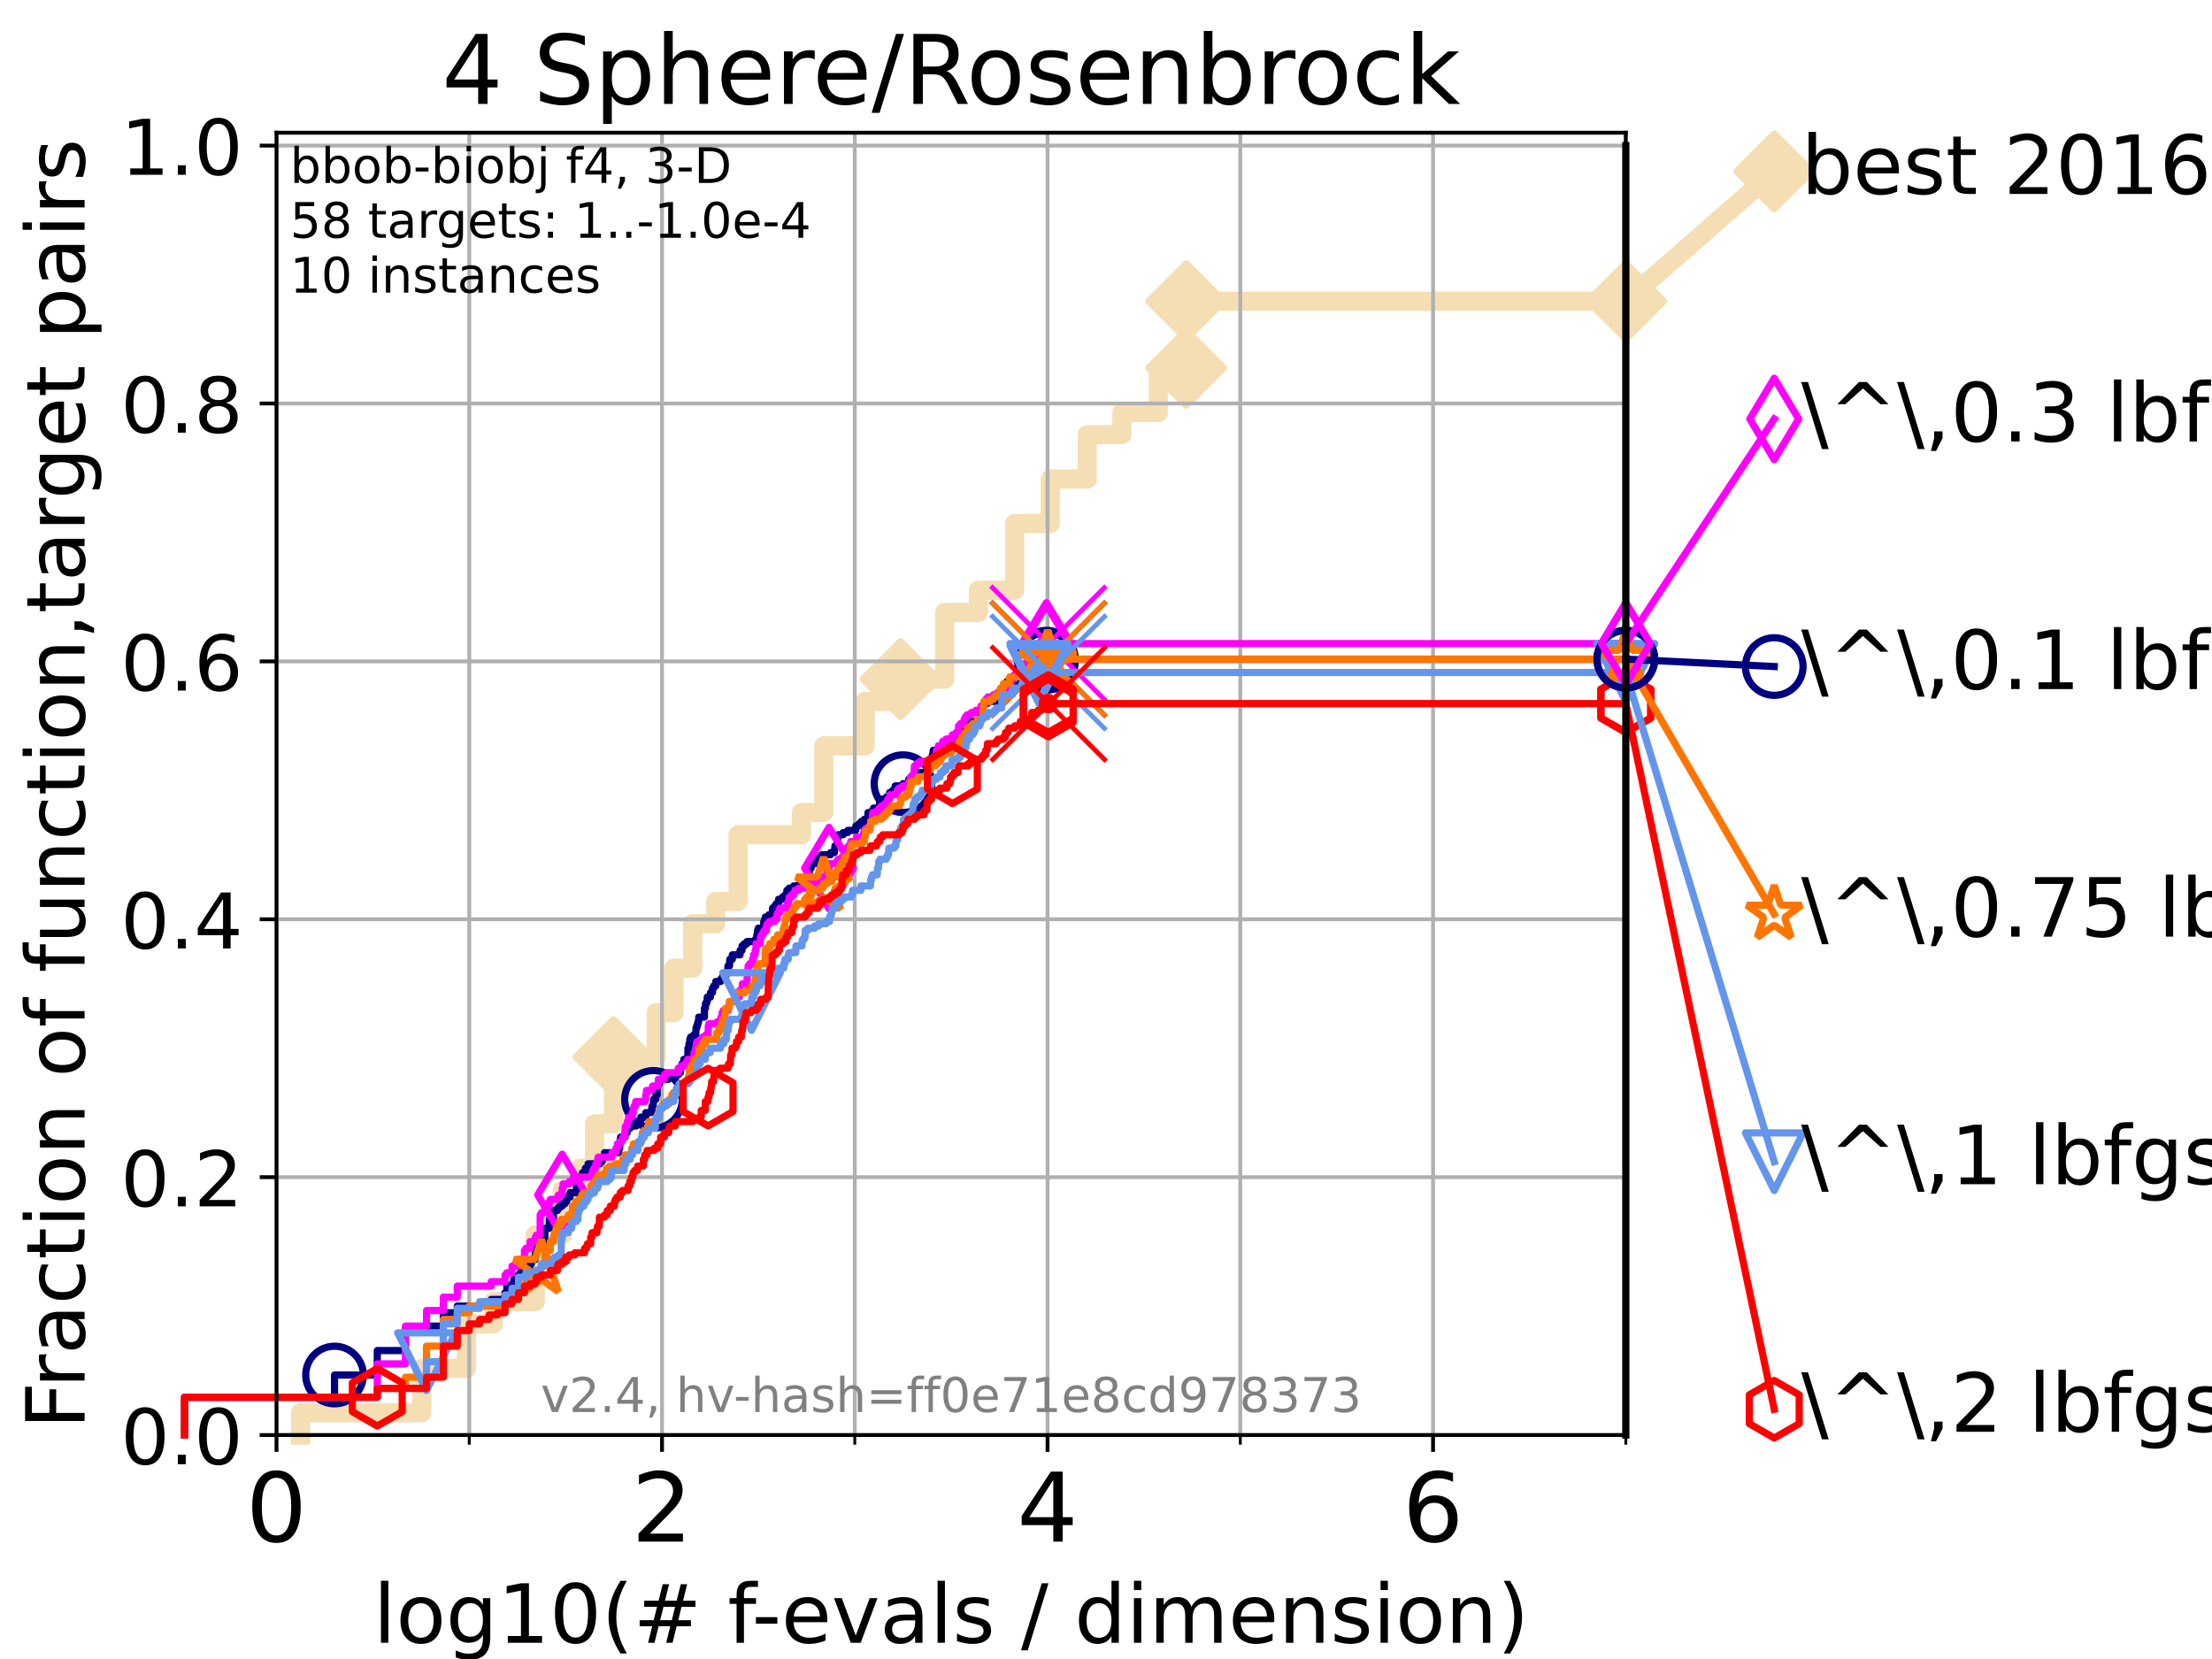 <?xml version="1.0" encoding="utf-8" standalone="no"?>
<!DOCTYPE svg PUBLIC "-//W3C//DTD SVG 1.1//EN"
  "http://www.w3.org/Graphics/SVG/1.1/DTD/svg11.dtd">
<!-- Created with matplotlib (https://matplotlib.org/) -->
<svg height="345.6pt" version="1.1" viewBox="0 0 460.8 345.6" width="460.8pt" xmlns="http://www.w3.org/2000/svg" xmlns:xlink="http://www.w3.org/1999/xlink">
 <defs>
  <style type="text/css">*{stroke-linecap:butt;stroke-linejoin:round;}</style>
 </defs>
 <g id="figure_1">
  <g id="patch_1">
   <path d="M 0 345.6 
L 460.8 345.6 
L 460.8 0 
L 0 0 
z
" style="fill:#ffffff;"/>
  </g>
  <g id="axes_1">
   <g id="patch_2">
    <path d="M 57.6 298.944 
L 338.688 298.944 
L 338.688 27.648 
L 57.6 27.648 
z
" style="fill:#ffffff;"/>
   </g>
   <g id="line2d_1">
    <path d="M 62.617 298.944 
L 62.617 294.313 
L 87.85 294.313 
L 87.85 285.05 
L 97.164 285.05 
L 97.164 275.788 
L 102.772 275.788 
L 102.772 271.157 
L 111.506 271.157 
L 111.506 257.263 
L 117.107 257.263 
L 117.107 248.001 
L 120.883 248.001 
L 120.883 243.37 
L 123.856 243.37 
L 123.856 234.107 
L 127.799 234.107 
L 127.799 220.214 
L 136.708 220.214 
L 136.708 210.951 
L 140.399 210.951 
L 140.399 201.689 
L 144.31 201.689 
L 144.31 192.426 
L 149.074 192.426 
L 149.074 187.795 
L 153.75 187.795 
L 153.75 173.901 
L 166.951 173.901 
L 166.951 169.27 
L 171.612 169.27 
L 171.612 155.377 
L 180.239 155.377 
L 180.239 146.114 
L 187.602 146.114 
L 187.602 141.483 
L 196.802 141.483 
L 196.802 127.589 
L 203.821 127.589 
L 203.821 122.958 
L 211.38 122.958 
L 211.38 109.065 
L 218.782 109.065 
L 218.782 99.802 
L 226.487 99.802 
L 226.487 90.54 
L 233.713 90.54 
L 233.713 85.909 
L 241.289 85.909 
L 241.289 76.646 
L 247.108 76.646 
L 247.108 62.753 
L 338.688 62.753 
" style="fill:none;stroke:#f5deb3;stroke-linecap:square;stroke-width:4;"/>
   </g>
   <g id="line2d_2">
    <defs>
     <path d="M 0 7.778 
L 7.778 0 
L 0 -7.778 
L -7.778 0 
z
" id="mcf715b7190" style="stroke:#f5deb3;stroke-linejoin:miter;stroke-width:1.5;"/>
    </defs>
    <g>
     <use style="fill:#f5deb3;stroke:#f5deb3;stroke-linejoin:miter;stroke-width:1.5;" x="127.799" xlink:href="#mcf715b7190" y="220.214"/>
     <use style="fill:#f5deb3;stroke:#f5deb3;stroke-linejoin:miter;stroke-width:1.5;" x="187.602" xlink:href="#mcf715b7190" y="141.483"/>
     <use style="fill:#f5deb3;stroke:#f5deb3;stroke-linejoin:miter;stroke-width:1.5;" x="247.108" xlink:href="#mcf715b7190" y="76.646"/>
     <use style="fill:#f5deb3;stroke:#f5deb3;stroke-linejoin:miter;stroke-width:1.5;" x="247.108" xlink:href="#mcf715b7190" y="62.753"/>
     <use style="fill:#f5deb3;stroke:#f5deb3;stroke-linejoin:miter;stroke-width:1.5;" x="338.688" xlink:href="#mcf715b7190" y="62.753"/>
    </g>
   </g>
   <g id="line2d_3">
    <path style="fill:none;stroke:#f5deb3;stroke-linecap:square;stroke-width:4;"/>
    <g/>
   </g>
   <g id="line2d_4">
    <path d="M 338.688 62.753 
L 369.608 35.706 
" style="fill:none;stroke:#f5deb3;stroke-linecap:square;stroke-width:4;"/>
    <g>
     <use style="fill:#f5deb3;stroke:#f5deb3;stroke-linejoin:miter;stroke-width:1.5;" x="338.688" xlink:href="#mcf715b7190" y="62.753"/>
     <use style="fill:#f5deb3;stroke:#f5deb3;stroke-linejoin:miter;stroke-width:1.5;" x="369.608" xlink:href="#mcf715b7190" y="35.706"/>
    </g>
   </g>
   <g id="matplotlib.axis_1">
    <g id="xtick_1">
     <g id="line2d_5">
      <path clip-path="url(#p73a1455ecf)" d="M 57.6 298.944 
L 57.6 27.648 
" style="fill:none;stroke:#b0b0b0;stroke-linecap:square;stroke-width:0.8;"/>
     </g>
     <g id="line2d_6">
      <defs>
       <path d="M 0 0 
L 0 3.5 
" id="mf131dd508a" style="stroke:#000000;stroke-width:0.8;"/>
      </defs>
      <g>
       <use style="stroke:#000000;stroke-width:0.8;" x="57.6" xlink:href="#mf131dd508a" y="298.944"/>
      </g>
     </g>
     <g id="text_1">
      <!-- 0 -->
      <g transform="translate(51.237 321.141)scale(0.2 -0.2)">
       <defs>
        <path d="M 31.781 66.406 
Q 24.172 66.406 20.328 58.906 
Q 16.5 51.422 16.5 36.375 
Q 16.5 21.391 20.328 13.891 
Q 24.172 6.391 31.781 6.391 
Q 39.453 6.391 43.281 13.891 
Q 47.125 21.391 47.125 36.375 
Q 47.125 51.422 43.281 58.906 
Q 39.453 66.406 31.781 66.406 
z
M 31.781 74.219 
Q 44.047 74.219 50.516 64.516 
Q 56.984 54.828 56.984 36.375 
Q 56.984 17.969 50.516 8.266 
Q 44.047 -1.422 31.781 -1.422 
Q 19.531 -1.422 13.062 8.266 
Q 6.594 17.969 6.594 36.375 
Q 6.594 54.828 13.062 64.516 
Q 19.531 74.219 31.781 74.219 
z
" id="DejaVuSans-48"/>
       </defs>
       <use xlink:href="#DejaVuSans-48"/>
      </g>
     </g>
    </g>
    <g id="xtick_2">
     <g id="line2d_7">
      <path clip-path="url(#p73a1455ecf)" d="M 137.911 298.944 
L 137.911 27.648 
" style="fill:none;stroke:#b0b0b0;stroke-linecap:square;stroke-width:0.8;"/>
     </g>
     <g id="line2d_8">
      <g>
       <use style="stroke:#000000;stroke-width:0.8;" x="137.911" xlink:href="#mf131dd508a" y="298.944"/>
      </g>
     </g>
     <g id="text_2">
      <!-- 2 -->
      <g transform="translate(131.548 321.141)scale(0.2 -0.2)">
       <defs>
        <path d="M 19.188 8.297 
L 53.609 8.297 
L 53.609 0 
L 7.328 0 
L 7.328 8.297 
Q 12.938 14.109 22.625 23.891 
Q 32.328 33.688 34.812 36.531 
Q 39.547 41.844 41.422 45.531 
Q 43.312 49.219 43.312 52.781 
Q 43.312 58.594 39.234 62.25 
Q 35.156 65.922 28.609 65.922 
Q 23.969 65.922 18.812 64.312 
Q 13.672 62.703 7.812 59.422 
L 7.812 69.391 
Q 13.766 71.781 18.938 73 
Q 24.125 74.219 28.422 74.219 
Q 39.75 74.219 46.484 68.547 
Q 53.219 62.891 53.219 53.422 
Q 53.219 48.922 51.531 44.891 
Q 49.859 40.875 45.406 35.406 
Q 44.188 33.984 37.641 27.219 
Q 31.109 20.453 19.188 8.297 
z
" id="DejaVuSans-50"/>
       </defs>
       <use xlink:href="#DejaVuSans-50"/>
      </g>
     </g>
    </g>
    <g id="xtick_3">
     <g id="line2d_9">
      <path clip-path="url(#p73a1455ecf)" d="M 218.222 298.944 
L 218.222 27.648 
" style="fill:none;stroke:#b0b0b0;stroke-linecap:square;stroke-width:0.8;"/>
     </g>
     <g id="line2d_10">
      <g>
       <use style="stroke:#000000;stroke-width:0.8;" x="218.222" xlink:href="#mf131dd508a" y="298.944"/>
      </g>
     </g>
     <g id="text_3">
      <!-- 4 -->
      <g transform="translate(211.859 321.141)scale(0.2 -0.2)">
       <defs>
        <path d="M 37.797 64.312 
L 12.891 25.391 
L 37.797 25.391 
z
M 35.203 72.906 
L 47.609 72.906 
L 47.609 25.391 
L 58.016 25.391 
L 58.016 17.188 
L 47.609 17.188 
L 47.609 0 
L 37.797 0 
L 37.797 17.188 
L 4.891 17.188 
L 4.891 26.703 
z
" id="DejaVuSans-52"/>
       </defs>
       <use xlink:href="#DejaVuSans-52"/>
      </g>
     </g>
    </g>
    <g id="xtick_4">
     <g id="line2d_11">
      <path clip-path="url(#p73a1455ecf)" d="M 298.533 298.944 
L 298.533 27.648 
" style="fill:none;stroke:#b0b0b0;stroke-linecap:square;stroke-width:0.8;"/>
     </g>
     <g id="line2d_12">
      <g>
       <use style="stroke:#000000;stroke-width:0.8;" x="298.533" xlink:href="#mf131dd508a" y="298.944"/>
      </g>
     </g>
     <g id="text_4">
      <!-- 6 -->
      <g transform="translate(292.17 321.141)scale(0.2 -0.2)">
       <defs>
        <path d="M 33.016 40.375 
Q 26.375 40.375 22.484 35.828 
Q 18.609 31.297 18.609 23.391 
Q 18.609 15.531 22.484 10.953 
Q 26.375 6.391 33.016 6.391 
Q 39.656 6.391 43.531 10.953 
Q 47.406 15.531 47.406 23.391 
Q 47.406 31.297 43.531 35.828 
Q 39.656 40.375 33.016 40.375 
z
M 52.594 71.297 
L 52.594 62.312 
Q 48.875 64.062 45.094 64.984 
Q 41.312 65.922 37.594 65.922 
Q 27.828 65.922 22.672 59.328 
Q 17.531 52.734 16.797 39.406 
Q 19.672 43.656 24.016 45.922 
Q 28.375 48.188 33.594 48.188 
Q 44.578 48.188 50.953 41.516 
Q 57.328 34.859 57.328 23.391 
Q 57.328 12.156 50.688 5.359 
Q 44.047 -1.422 33.016 -1.422 
Q 20.359 -1.422 13.672 8.266 
Q 6.984 17.969 6.984 36.375 
Q 6.984 53.656 15.188 63.938 
Q 23.391 74.219 37.203 74.219 
Q 40.922 74.219 44.703 73.484 
Q 48.484 72.75 52.594 71.297 
z
" id="DejaVuSans-54"/>
       </defs>
       <use xlink:href="#DejaVuSans-54"/>
      </g>
     </g>
    </g>
    <g id="xtick_5">
     <g id="line2d_13">
      <path clip-path="url(#p73a1455ecf)" d="M 97.755 298.944 
L 97.755 27.648 
" style="fill:none;stroke:#b0b0b0;stroke-linecap:square;stroke-width:0.8;"/>
     </g>
     <g id="line2d_14">
      <defs>
       <path d="M 0 0 
L 0 2 
" id="m58e224adc9" style="stroke:#000000;stroke-width:0.6;"/>
      </defs>
      <g>
       <use style="stroke:#000000;stroke-width:0.6;" x="97.755" xlink:href="#m58e224adc9" y="298.944"/>
      </g>
     </g>
    </g>
    <g id="xtick_6">
     <g id="line2d_15">
      <path clip-path="url(#p73a1455ecf)" d="M 178.066 298.944 
L 178.066 27.648 
" style="fill:none;stroke:#b0b0b0;stroke-linecap:square;stroke-width:0.8;"/>
     </g>
     <g id="line2d_16">
      <g>
       <use style="stroke:#000000;stroke-width:0.6;" x="178.066" xlink:href="#m58e224adc9" y="298.944"/>
      </g>
     </g>
    </g>
    <g id="xtick_7">
     <g id="line2d_17">
      <path clip-path="url(#p73a1455ecf)" d="M 258.377 298.944 
L 258.377 27.648 
" style="fill:none;stroke:#b0b0b0;stroke-linecap:square;stroke-width:0.8;"/>
     </g>
     <g id="line2d_18">
      <g>
       <use style="stroke:#000000;stroke-width:0.6;" x="258.377" xlink:href="#m58e224adc9" y="298.944"/>
      </g>
     </g>
    </g>
    <g id="xtick_8">
     <g id="line2d_19">
      <path clip-path="url(#p73a1455ecf)" d="M 338.688 298.944 
L 338.688 27.648 
" style="fill:none;stroke:#b0b0b0;stroke-linecap:square;stroke-width:0.8;"/>
     </g>
     <g id="line2d_20">
      <g>
       <use style="stroke:#000000;stroke-width:0.6;" x="338.688" xlink:href="#m58e224adc9" y="298.944"/>
      </g>
     </g>
    </g>
    <g id="text_5">
     <!-- log10(# f-evals / dimension) -->
     <g transform="translate(77.764 342.218)scale(0.17 -0.17)">
      <defs>
       <path d="M 9.422 75.984 
L 18.406 75.984 
L 18.406 0 
L 9.422 0 
z
" id="DejaVuSans-108"/>
       <path d="M 30.609 48.391 
Q 23.391 48.391 19.188 42.75 
Q 14.984 37.109 14.984 27.297 
Q 14.984 17.484 19.156 11.844 
Q 23.344 6.203 30.609 6.203 
Q 37.797 6.203 41.984 11.859 
Q 46.188 17.531 46.188 27.297 
Q 46.188 37.016 41.984 42.703 
Q 37.797 48.391 30.609 48.391 
z
M 30.609 56 
Q 42.328 56 49.016 48.375 
Q 55.719 40.766 55.719 27.297 
Q 55.719 13.875 49.016 6.219 
Q 42.328 -1.422 30.609 -1.422 
Q 18.844 -1.422 12.172 6.219 
Q 5.516 13.875 5.516 27.297 
Q 5.516 40.766 12.172 48.375 
Q 18.844 56 30.609 56 
z
" id="DejaVuSans-111"/>
       <path d="M 45.406 27.984 
Q 45.406 37.75 41.375 43.109 
Q 37.359 48.484 30.078 48.484 
Q 22.859 48.484 18.828 43.109 
Q 14.797 37.75 14.797 27.984 
Q 14.797 18.266 18.828 12.891 
Q 22.859 7.516 30.078 7.516 
Q 37.359 7.516 41.375 12.891 
Q 45.406 18.266 45.406 27.984 
z
M 54.391 6.781 
Q 54.391 -7.172 48.188 -13.984 
Q 42 -20.797 29.203 -20.797 
Q 24.469 -20.797 20.266 -20.094 
Q 16.062 -19.391 12.109 -17.922 
L 12.109 -9.188 
Q 16.062 -11.328 19.922 -12.344 
Q 23.781 -13.375 27.781 -13.375 
Q 36.625 -13.375 41.016 -8.766 
Q 45.406 -4.156 45.406 5.172 
L 45.406 9.625 
Q 42.625 4.781 38.281 2.391 
Q 33.938 0 27.875 0 
Q 17.828 0 11.672 7.656 
Q 5.516 15.328 5.516 27.984 
Q 5.516 40.672 11.672 48.328 
Q 17.828 56 27.875 56 
Q 33.938 56 38.281 53.609 
Q 42.625 51.219 45.406 46.391 
L 45.406 54.688 
L 54.391 54.688 
z
" id="DejaVuSans-103"/>
       <path d="M 12.406 8.297 
L 28.516 8.297 
L 28.516 63.922 
L 10.984 60.406 
L 10.984 69.391 
L 28.422 72.906 
L 38.281 72.906 
L 38.281 8.297 
L 54.391 8.297 
L 54.391 0 
L 12.406 0 
z
" id="DejaVuSans-49"/>
       <path d="M 31 75.875 
Q 24.469 64.656 21.281 53.656 
Q 18.109 42.672 18.109 31.391 
Q 18.109 20.125 21.312 9.062 
Q 24.516 -2 31 -13.188 
L 23.188 -13.188 
Q 15.875 -1.703 12.234 9.375 
Q 8.594 20.453 8.594 31.391 
Q 8.594 42.281 12.203 53.312 
Q 15.828 64.359 23.188 75.875 
z
" id="DejaVuSans-40"/>
       <path d="M 51.125 44 
L 36.922 44 
L 32.812 27.688 
L 47.125 27.688 
z
M 43.797 71.781 
L 38.719 51.516 
L 52.984 51.516 
L 58.109 71.781 
L 65.922 71.781 
L 60.891 51.516 
L 76.125 51.516 
L 76.125 44 
L 58.984 44 
L 54.984 27.688 
L 70.516 27.688 
L 70.516 20.219 
L 53.078 20.219 
L 48 0 
L 40.188 0 
L 45.219 20.219 
L 30.906 20.219 
L 25.875 0 
L 18.016 0 
L 23.094 20.219 
L 7.719 20.219 
L 7.719 27.688 
L 24.906 27.688 
L 29 44 
L 13.281 44 
L 13.281 51.516 
L 30.906 51.516 
L 35.891 71.781 
z
" id="DejaVuSans-35"/>
       <path id="DejaVuSans-32"/>
       <path d="M 37.109 75.984 
L 37.109 68.5 
L 28.516 68.5 
Q 23.688 68.5 21.797 66.547 
Q 19.922 64.594 19.922 59.516 
L 19.922 54.688 
L 34.719 54.688 
L 34.719 47.703 
L 19.922 47.703 
L 19.922 0 
L 10.891 0 
L 10.891 47.703 
L 2.297 47.703 
L 2.297 54.688 
L 10.891 54.688 
L 10.891 58.5 
Q 10.891 67.625 15.141 71.797 
Q 19.391 75.984 28.609 75.984 
z
" id="DejaVuSans-102"/>
       <path d="M 4.891 31.391 
L 31.203 31.391 
L 31.203 23.391 
L 4.891 23.391 
z
" id="DejaVuSans-45"/>
       <path d="M 56.203 29.594 
L 56.203 25.203 
L 14.891 25.203 
Q 15.484 15.922 20.484 11.062 
Q 25.484 6.203 34.422 6.203 
Q 39.594 6.203 44.453 7.469 
Q 49.312 8.734 54.109 11.281 
L 54.109 2.781 
Q 49.266 0.734 44.188 -0.344 
Q 39.109 -1.422 33.891 -1.422 
Q 20.797 -1.422 13.156 6.188 
Q 5.516 13.812 5.516 26.812 
Q 5.516 40.234 12.766 48.109 
Q 20.016 56 32.328 56 
Q 43.359 56 49.781 48.891 
Q 56.203 41.797 56.203 29.594 
z
M 47.219 32.234 
Q 47.125 39.594 43.094 43.984 
Q 39.062 48.391 32.422 48.391 
Q 24.906 48.391 20.391 44.141 
Q 15.875 39.891 15.188 32.172 
z
" id="DejaVuSans-101"/>
       <path d="M 2.984 54.688 
L 12.5 54.688 
L 29.594 8.797 
L 46.688 54.688 
L 56.203 54.688 
L 35.688 0 
L 23.484 0 
z
" id="DejaVuSans-118"/>
       <path d="M 34.281 27.484 
Q 23.391 27.484 19.188 25 
Q 14.984 22.516 14.984 16.5 
Q 14.984 11.719 18.141 8.906 
Q 21.297 6.109 26.703 6.109 
Q 34.188 6.109 38.703 11.406 
Q 43.219 16.703 43.219 25.484 
L 43.219 27.484 
z
M 52.203 31.203 
L 52.203 0 
L 43.219 0 
L 43.219 8.297 
Q 40.141 3.328 35.547 0.953 
Q 30.953 -1.422 24.312 -1.422 
Q 15.922 -1.422 10.953 3.297 
Q 6 8.016 6 15.922 
Q 6 25.141 12.172 29.828 
Q 18.359 34.516 30.609 34.516 
L 43.219 34.516 
L 43.219 35.406 
Q 43.219 41.609 39.141 45 
Q 35.062 48.391 27.688 48.391 
Q 23 48.391 18.547 47.266 
Q 14.109 46.141 10.016 43.891 
L 10.016 52.203 
Q 14.938 54.109 19.578 55.047 
Q 24.219 56 28.609 56 
Q 40.484 56 46.344 49.844 
Q 52.203 43.703 52.203 31.203 
z
" id="DejaVuSans-97"/>
       <path d="M 44.281 53.078 
L 44.281 44.578 
Q 40.484 46.531 36.375 47.5 
Q 32.281 48.484 27.875 48.484 
Q 21.188 48.484 17.844 46.438 
Q 14.5 44.391 14.5 40.281 
Q 14.5 37.156 16.891 35.375 
Q 19.281 33.594 26.516 31.984 
L 29.594 31.297 
Q 39.156 29.25 43.188 25.516 
Q 47.219 21.781 47.219 15.094 
Q 47.219 7.469 41.188 3.016 
Q 35.156 -1.422 24.609 -1.422 
Q 20.219 -1.422 15.453 -0.562 
Q 10.688 0.297 5.422 2 
L 5.422 11.281 
Q 10.406 8.688 15.234 7.391 
Q 20.062 6.109 24.812 6.109 
Q 31.156 6.109 34.562 8.281 
Q 37.984 10.453 37.984 14.406 
Q 37.984 18.062 35.516 20.016 
Q 33.062 21.969 24.703 23.781 
L 21.578 24.516 
Q 13.234 26.266 9.516 29.906 
Q 5.812 33.547 5.812 39.891 
Q 5.812 47.609 11.281 51.797 
Q 16.75 56 26.812 56 
Q 31.781 56 36.172 55.266 
Q 40.578 54.547 44.281 53.078 
z
" id="DejaVuSans-115"/>
       <path d="M 25.391 72.906 
L 33.688 72.906 
L 8.297 -9.281 
L 0 -9.281 
z
" id="DejaVuSans-47"/>
       <path d="M 45.406 46.391 
L 45.406 75.984 
L 54.391 75.984 
L 54.391 0 
L 45.406 0 
L 45.406 8.203 
Q 42.578 3.328 38.25 0.953 
Q 33.938 -1.422 27.875 -1.422 
Q 17.969 -1.422 11.734 6.484 
Q 5.516 14.406 5.516 27.297 
Q 5.516 40.188 11.734 48.094 
Q 17.969 56 27.875 56 
Q 33.938 56 38.25 53.625 
Q 42.578 51.266 45.406 46.391 
z
M 14.797 27.297 
Q 14.797 17.391 18.875 11.75 
Q 22.953 6.109 30.078 6.109 
Q 37.203 6.109 41.297 11.75 
Q 45.406 17.391 45.406 27.297 
Q 45.406 37.203 41.297 42.844 
Q 37.203 48.484 30.078 48.484 
Q 22.953 48.484 18.875 42.844 
Q 14.797 37.203 14.797 27.297 
z
" id="DejaVuSans-100"/>
       <path d="M 9.422 54.688 
L 18.406 54.688 
L 18.406 0 
L 9.422 0 
z
M 9.422 75.984 
L 18.406 75.984 
L 18.406 64.594 
L 9.422 64.594 
z
" id="DejaVuSans-105"/>
       <path d="M 52 44.188 
Q 55.375 50.25 60.062 53.125 
Q 64.75 56 71.094 56 
Q 79.641 56 84.281 50.016 
Q 88.922 44.047 88.922 33.016 
L 88.922 0 
L 79.891 0 
L 79.891 32.719 
Q 79.891 40.578 77.094 44.375 
Q 74.312 48.188 68.609 48.188 
Q 61.625 48.188 57.562 43.547 
Q 53.516 38.922 53.516 30.906 
L 53.516 0 
L 44.484 0 
L 44.484 32.719 
Q 44.484 40.625 41.703 44.406 
Q 38.922 48.188 33.109 48.188 
Q 26.219 48.188 22.156 43.531 
Q 18.109 38.875 18.109 30.906 
L 18.109 0 
L 9.078 0 
L 9.078 54.688 
L 18.109 54.688 
L 18.109 46.188 
Q 21.188 51.219 25.484 53.609 
Q 29.781 56 35.688 56 
Q 41.656 56 45.828 52.969 
Q 50 49.953 52 44.188 
z
" id="DejaVuSans-109"/>
       <path d="M 54.891 33.016 
L 54.891 0 
L 45.906 0 
L 45.906 32.719 
Q 45.906 40.484 42.875 44.328 
Q 39.844 48.188 33.797 48.188 
Q 26.516 48.188 22.312 43.547 
Q 18.109 38.922 18.109 30.906 
L 18.109 0 
L 9.078 0 
L 9.078 54.688 
L 18.109 54.688 
L 18.109 46.188 
Q 21.344 51.125 25.703 53.562 
Q 30.078 56 35.797 56 
Q 45.219 56 50.047 50.172 
Q 54.891 44.344 54.891 33.016 
z
" id="DejaVuSans-110"/>
       <path d="M 8.016 75.875 
L 15.828 75.875 
Q 23.141 64.359 26.781 53.312 
Q 30.422 42.281 30.422 31.391 
Q 30.422 20.453 26.781 9.375 
Q 23.141 -1.703 15.828 -13.188 
L 8.016 -13.188 
Q 14.5 -2 17.703 9.062 
Q 20.906 20.125 20.906 31.391 
Q 20.906 42.672 17.703 53.656 
Q 14.5 64.656 8.016 75.875 
z
" id="DejaVuSans-41"/>
      </defs>
      <use xlink:href="#DejaVuSans-108"/>
      <use x="27.783" xlink:href="#DejaVuSans-111"/>
      <use x="88.965" xlink:href="#DejaVuSans-103"/>
      <use x="152.441" xlink:href="#DejaVuSans-49"/>
      <use x="216.064" xlink:href="#DejaVuSans-48"/>
      <use x="279.688" xlink:href="#DejaVuSans-40"/>
      <use x="318.701" xlink:href="#DejaVuSans-35"/>
      <use x="402.49" xlink:href="#DejaVuSans-32"/>
      <use x="434.277" xlink:href="#DejaVuSans-102"/>
      <use x="463.982" xlink:href="#DejaVuSans-45"/>
      <use x="500.066" xlink:href="#DejaVuSans-101"/>
      <use x="561.59" xlink:href="#DejaVuSans-118"/>
      <use x="620.77" xlink:href="#DejaVuSans-97"/>
      <use x="682.049" xlink:href="#DejaVuSans-108"/>
      <use x="709.832" xlink:href="#DejaVuSans-115"/>
      <use x="761.932" xlink:href="#DejaVuSans-32"/>
      <use x="793.719" xlink:href="#DejaVuSans-47"/>
      <use x="827.41" xlink:href="#DejaVuSans-32"/>
      <use x="859.197" xlink:href="#DejaVuSans-100"/>
      <use x="922.674" xlink:href="#DejaVuSans-105"/>
      <use x="950.457" xlink:href="#DejaVuSans-109"/>
      <use x="1047.869" xlink:href="#DejaVuSans-101"/>
      <use x="1109.393" xlink:href="#DejaVuSans-110"/>
      <use x="1172.771" xlink:href="#DejaVuSans-115"/>
      <use x="1224.871" xlink:href="#DejaVuSans-105"/>
      <use x="1252.654" xlink:href="#DejaVuSans-111"/>
      <use x="1313.836" xlink:href="#DejaVuSans-110"/>
      <use x="1377.215" xlink:href="#DejaVuSans-41"/>
     </g>
    </g>
   </g>
   <g id="matplotlib.axis_2">
    <g id="ytick_1">
     <g id="line2d_21">
      <path clip-path="url(#p73a1455ecf)" d="M 57.6 298.944 
L 338.688 298.944 
" style="fill:none;stroke:#b0b0b0;stroke-linecap:square;stroke-width:0.8;"/>
     </g>
     <g id="line2d_22">
      <defs>
       <path d="M 0 0 
L -3.5 0 
" id="mfee1dc5294" style="stroke:#000000;stroke-width:0.8;"/>
      </defs>
      <g>
       <use style="stroke:#000000;stroke-width:0.8;" x="57.6" xlink:href="#mfee1dc5294" y="298.944"/>
      </g>
     </g>
     <g id="text_6">
      <!-- 0.0 -->
      <g transform="translate(25.155 305.023)scale(0.16 -0.16)">
       <defs>
        <path d="M 10.688 12.406 
L 21 12.406 
L 21 0 
L 10.688 0 
z
" id="DejaVuSans-46"/>
       </defs>
       <use xlink:href="#DejaVuSans-48"/>
       <use x="63.623" xlink:href="#DejaVuSans-46"/>
       <use x="95.41" xlink:href="#DejaVuSans-48"/>
      </g>
     </g>
    </g>
    <g id="ytick_2">
     <g id="line2d_23">
      <path clip-path="url(#p73a1455ecf)" d="M 57.6 245.222 
L 338.688 245.222 
" style="fill:none;stroke:#b0b0b0;stroke-linecap:square;stroke-width:0.8;"/>
     </g>
     <g id="line2d_24">
      <g>
       <use style="stroke:#000000;stroke-width:0.8;" x="57.6" xlink:href="#mfee1dc5294" y="245.222"/>
      </g>
     </g>
     <g id="text_7">
      <!-- 0.2 -->
      <g transform="translate(25.155 251.301)scale(0.16 -0.16)">
       <use xlink:href="#DejaVuSans-48"/>
       <use x="63.623" xlink:href="#DejaVuSans-46"/>
       <use x="95.41" xlink:href="#DejaVuSans-50"/>
      </g>
     </g>
    </g>
    <g id="ytick_3">
     <g id="line2d_25">
      <path clip-path="url(#p73a1455ecf)" d="M 57.6 191.5 
L 338.688 191.5 
" style="fill:none;stroke:#b0b0b0;stroke-linecap:square;stroke-width:0.8;"/>
     </g>
     <g id="line2d_26">
      <g>
       <use style="stroke:#000000;stroke-width:0.8;" x="57.6" xlink:href="#mfee1dc5294" y="191.5"/>
      </g>
     </g>
     <g id="text_8">
      <!-- 0.4 -->
      <g transform="translate(25.155 197.579)scale(0.16 -0.16)">
       <use xlink:href="#DejaVuSans-48"/>
       <use x="63.623" xlink:href="#DejaVuSans-46"/>
       <use x="95.41" xlink:href="#DejaVuSans-52"/>
      </g>
     </g>
    </g>
    <g id="ytick_4">
     <g id="line2d_27">
      <path clip-path="url(#p73a1455ecf)" d="M 57.6 137.778 
L 338.688 137.778 
" style="fill:none;stroke:#b0b0b0;stroke-linecap:square;stroke-width:0.8;"/>
     </g>
     <g id="line2d_28">
      <g>
       <use style="stroke:#000000;stroke-width:0.8;" x="57.6" xlink:href="#mfee1dc5294" y="137.778"/>
      </g>
     </g>
     <g id="text_9">
      <!-- 0.6 -->
      <g transform="translate(25.155 143.857)scale(0.16 -0.16)">
       <use xlink:href="#DejaVuSans-48"/>
       <use x="63.623" xlink:href="#DejaVuSans-46"/>
       <use x="95.41" xlink:href="#DejaVuSans-54"/>
      </g>
     </g>
    </g>
    <g id="ytick_5">
     <g id="line2d_29">
      <path clip-path="url(#p73a1455ecf)" d="M 57.6 84.056 
L 338.688 84.056 
" style="fill:none;stroke:#b0b0b0;stroke-linecap:square;stroke-width:0.8;"/>
     </g>
     <g id="line2d_30">
      <g>
       <use style="stroke:#000000;stroke-width:0.8;" x="57.6" xlink:href="#mfee1dc5294" y="84.056"/>
      </g>
     </g>
     <g id="text_10">
      <!-- 0.8 -->
      <g transform="translate(25.155 90.135)scale(0.16 -0.16)">
       <defs>
        <path d="M 31.781 34.625 
Q 24.75 34.625 20.719 30.859 
Q 16.703 27.094 16.703 20.516 
Q 16.703 13.922 20.719 10.156 
Q 24.75 6.391 31.781 6.391 
Q 38.812 6.391 42.859 10.172 
Q 46.922 13.969 46.922 20.516 
Q 46.922 27.094 42.891 30.859 
Q 38.875 34.625 31.781 34.625 
z
M 21.922 38.812 
Q 15.578 40.375 12.031 44.719 
Q 8.5 49.078 8.5 55.328 
Q 8.5 64.062 14.719 69.141 
Q 20.953 74.219 31.781 74.219 
Q 42.672 74.219 48.875 69.141 
Q 55.078 64.062 55.078 55.328 
Q 55.078 49.078 51.531 44.719 
Q 48 40.375 41.703 38.812 
Q 48.828 37.156 52.797 32.312 
Q 56.781 27.484 56.781 20.516 
Q 56.781 9.906 50.312 4.234 
Q 43.844 -1.422 31.781 -1.422 
Q 19.734 -1.422 13.25 4.234 
Q 6.781 9.906 6.781 20.516 
Q 6.781 27.484 10.781 32.312 
Q 14.797 37.156 21.922 38.812 
z
M 18.312 54.391 
Q 18.312 48.734 21.844 45.562 
Q 25.391 42.391 31.781 42.391 
Q 38.141 42.391 41.719 45.562 
Q 45.312 48.734 45.312 54.391 
Q 45.312 60.062 41.719 63.234 
Q 38.141 66.406 31.781 66.406 
Q 25.391 66.406 21.844 63.234 
Q 18.312 60.062 18.312 54.391 
z
" id="DejaVuSans-56"/>
       </defs>
       <use xlink:href="#DejaVuSans-48"/>
       <use x="63.623" xlink:href="#DejaVuSans-46"/>
       <use x="95.41" xlink:href="#DejaVuSans-56"/>
      </g>
     </g>
    </g>
    <g id="ytick_6">
     <g id="line2d_31">
      <path clip-path="url(#p73a1455ecf)" d="M 57.6 30.334 
L 338.688 30.334 
" style="fill:none;stroke:#b0b0b0;stroke-linecap:square;stroke-width:0.8;"/>
     </g>
     <g id="line2d_32">
      <g>
       <use style="stroke:#000000;stroke-width:0.8;" x="57.6" xlink:href="#mfee1dc5294" y="30.334"/>
      </g>
     </g>
     <g id="text_11">
      <!-- 1.0 -->
      <g transform="translate(25.155 36.413)scale(0.16 -0.16)">
       <use xlink:href="#DejaVuSans-49"/>
       <use x="63.623" xlink:href="#DejaVuSans-46"/>
       <use x="95.41" xlink:href="#DejaVuSans-48"/>
      </g>
     </g>
    </g>
    <g id="text_12">
     <!-- Fraction of function,target pairs -->
     <g transform="translate(17.62 297.681)rotate(-90)scale(0.17 -0.17)">
      <defs>
       <path d="M 9.812 72.906 
L 51.703 72.906 
L 51.703 64.594 
L 19.672 64.594 
L 19.672 43.109 
L 48.578 43.109 
L 48.578 34.812 
L 19.672 34.812 
L 19.672 0 
L 9.812 0 
z
" id="DejaVuSans-70"/>
       <path d="M 41.109 46.297 
Q 39.594 47.172 37.812 47.578 
Q 36.031 48 33.891 48 
Q 26.266 48 22.188 43.047 
Q 18.109 38.094 18.109 28.812 
L 18.109 0 
L 9.078 0 
L 9.078 54.688 
L 18.109 54.688 
L 18.109 46.188 
Q 20.953 51.172 25.484 53.578 
Q 30.031 56 36.531 56 
Q 37.453 56 38.578 55.875 
Q 39.703 55.766 41.062 55.516 
z
" id="DejaVuSans-114"/>
       <path d="M 48.781 52.594 
L 48.781 44.188 
Q 44.969 46.297 41.141 47.344 
Q 37.312 48.391 33.406 48.391 
Q 24.656 48.391 19.812 42.844 
Q 14.984 37.312 14.984 27.297 
Q 14.984 17.281 19.812 11.734 
Q 24.656 6.203 33.406 6.203 
Q 37.312 6.203 41.141 7.25 
Q 44.969 8.297 48.781 10.406 
L 48.781 2.094 
Q 45.016 0.344 40.984 -0.531 
Q 36.969 -1.422 32.422 -1.422 
Q 20.062 -1.422 12.781 6.344 
Q 5.516 14.109 5.516 27.297 
Q 5.516 40.672 12.859 48.328 
Q 20.219 56 33.016 56 
Q 37.156 56 41.109 55.141 
Q 45.062 54.297 48.781 52.594 
z
" id="DejaVuSans-99"/>
       <path d="M 18.312 70.219 
L 18.312 54.688 
L 36.812 54.688 
L 36.812 47.703 
L 18.312 47.703 
L 18.312 18.016 
Q 18.312 11.328 20.141 9.422 
Q 21.969 7.516 27.594 7.516 
L 36.812 7.516 
L 36.812 0 
L 27.594 0 
Q 17.188 0 13.234 3.875 
Q 9.281 7.766 9.281 18.016 
L 9.281 47.703 
L 2.688 47.703 
L 2.688 54.688 
L 9.281 54.688 
L 9.281 70.219 
z
" id="DejaVuSans-116"/>
       <path d="M 8.5 21.578 
L 8.5 54.688 
L 17.484 54.688 
L 17.484 21.922 
Q 17.484 14.156 20.5 10.266 
Q 23.531 6.391 29.594 6.391 
Q 36.859 6.391 41.078 11.031 
Q 45.312 15.672 45.312 23.688 
L 45.312 54.688 
L 54.297 54.688 
L 54.297 0 
L 45.312 0 
L 45.312 8.406 
Q 42.047 3.422 37.719 1 
Q 33.406 -1.422 27.688 -1.422 
Q 18.266 -1.422 13.375 4.438 
Q 8.5 10.297 8.5 21.578 
z
M 31.109 56 
z
" id="DejaVuSans-117"/>
       <path d="M 11.719 12.406 
L 22.016 12.406 
L 22.016 4 
L 14.016 -11.625 
L 7.719 -11.625 
L 11.719 4 
z
" id="DejaVuSans-44"/>
       <path d="M 18.109 8.203 
L 18.109 -20.797 
L 9.078 -20.797 
L 9.078 54.688 
L 18.109 54.688 
L 18.109 46.391 
Q 20.953 51.266 25.266 53.625 
Q 29.594 56 35.594 56 
Q 45.562 56 51.781 48.094 
Q 58.016 40.188 58.016 27.297 
Q 58.016 14.406 51.781 6.484 
Q 45.562 -1.422 35.594 -1.422 
Q 29.594 -1.422 25.266 0.953 
Q 20.953 3.328 18.109 8.203 
z
M 48.688 27.297 
Q 48.688 37.203 44.609 42.844 
Q 40.531 48.484 33.406 48.484 
Q 26.266 48.484 22.188 42.844 
Q 18.109 37.203 18.109 27.297 
Q 18.109 17.391 22.188 11.75 
Q 26.266 6.109 33.406 6.109 
Q 40.531 6.109 44.609 11.75 
Q 48.688 17.391 48.688 27.297 
z
" id="DejaVuSans-112"/>
      </defs>
      <use xlink:href="#DejaVuSans-70"/>
      <use x="50.27" xlink:href="#DejaVuSans-114"/>
      <use x="91.383" xlink:href="#DejaVuSans-97"/>
      <use x="152.662" xlink:href="#DejaVuSans-99"/>
      <use x="207.643" xlink:href="#DejaVuSans-116"/>
      <use x="246.852" xlink:href="#DejaVuSans-105"/>
      <use x="274.635" xlink:href="#DejaVuSans-111"/>
      <use x="335.816" xlink:href="#DejaVuSans-110"/>
      <use x="399.195" xlink:href="#DejaVuSans-32"/>
      <use x="430.982" xlink:href="#DejaVuSans-111"/>
      <use x="492.164" xlink:href="#DejaVuSans-102"/>
      <use x="527.369" xlink:href="#DejaVuSans-32"/>
      <use x="559.156" xlink:href="#DejaVuSans-102"/>
      <use x="594.361" xlink:href="#DejaVuSans-117"/>
      <use x="657.74" xlink:href="#DejaVuSans-110"/>
      <use x="721.119" xlink:href="#DejaVuSans-99"/>
      <use x="776.1" xlink:href="#DejaVuSans-116"/>
      <use x="815.309" xlink:href="#DejaVuSans-105"/>
      <use x="843.092" xlink:href="#DejaVuSans-111"/>
      <use x="904.273" xlink:href="#DejaVuSans-110"/>
      <use x="967.652" xlink:href="#DejaVuSans-44"/>
      <use x="999.439" xlink:href="#DejaVuSans-116"/>
      <use x="1038.648" xlink:href="#DejaVuSans-97"/>
      <use x="1099.928" xlink:href="#DejaVuSans-114"/>
      <use x="1139.291" xlink:href="#DejaVuSans-103"/>
      <use x="1202.768" xlink:href="#DejaVuSans-101"/>
      <use x="1264.291" xlink:href="#DejaVuSans-116"/>
      <use x="1303.5" xlink:href="#DejaVuSans-32"/>
      <use x="1335.287" xlink:href="#DejaVuSans-112"/>
      <use x="1398.764" xlink:href="#DejaVuSans-97"/>
      <use x="1460.043" xlink:href="#DejaVuSans-105"/>
      <use x="1487.826" xlink:href="#DejaVuSans-114"/>
      <use x="1528.939" xlink:href="#DejaVuSans-115"/>
     </g>
    </g>
   </g>
   <g id="line2d_33">
    <defs>
     <path d="M 0 1.5 
C 0.398 1.5 0.779 1.342 1.061 1.061 
C 1.342 0.779 1.5 0.398 1.5 0 
C 1.5 -0.398 1.342 -0.779 1.061 -1.061 
C 0.779 -1.342 0.398 -1.5 0 -1.5 
C -0.398 -1.5 -0.779 -1.342 -1.061 -1.061 
C -1.342 -0.779 -1.5 -0.398 -1.5 0 
C -1.5 0.398 -1.342 0.779 -1.061 1.061 
C -0.779 1.342 -0.398 1.5 0 1.5 
z
" id="m10ae47dd4c" style="stroke:#f5deb3;"/>
    </defs>
    <g>
     <use style="fill:#f5deb3;stroke:#f5deb3;" x="247.108" xlink:href="#m10ae47dd4c" y="62.753"/>
     <use style="fill:#f5deb3;stroke:#f5deb3;" x="247.108" xlink:href="#m10ae47dd4c" y="62.753"/>
    </g>
   </g>
   <g id="line2d_34">
    <defs>
     <path d="M 0 1.5 
C 0.398 1.5 0.779 1.342 1.061 1.061 
C 1.342 0.779 1.5 0.398 1.5 0 
C 1.5 -0.398 1.342 -0.779 1.061 -1.061 
C 0.779 -1.342 0.398 -1.5 0 -1.5 
C -0.398 -1.5 -0.779 -1.342 -1.061 -1.061 
C -1.342 -0.779 -1.5 -0.398 -1.5 0 
C -1.5 0.398 -1.342 0.779 -1.061 1.061 
C -0.779 1.342 -0.398 1.5 0 1.5 
z
" id="mce88661a67" style="stroke:#000080;"/>
    </defs>
    <g>
     <use style="fill:#000080;stroke:#000080;" x="217.987" xlink:href="#mce88661a67" y="137.315"/>
     <use style="fill:#000080;stroke:#000080;" x="217.987" xlink:href="#mce88661a67" y="137.315"/>
    </g>
   </g>
   <g id="line2d_35">
    <path d="M 38.441 298.944 
L 38.441 291.071 
L 69.688 291.071 
L 69.688 286.44 
L 78.596 286.44 
L 78.596 281.345 
L 84.464 281.345 
L 84.464 276.714 
L 88.847 276.714 
L 88.847 276.251 
L 92.347 276.251 
L 92.347 273.472 
L 95.26 273.472 
L 95.26 272.083 
L 99.938 272.083 
L 99.938 271.62 
L 102.331 271.62 
L 102.331 270.694 
L 105.21 270.694 
L 105.21 269.304 
L 105.585 269.304 
L 105.585 267.915 
L 106.664 267.915 
L 106.664 267.452 
L 107.009 267.452 
L 107.009 266.526 
L 108.006 266.526 
L 108.006 265.599 
L 108.326 265.599 
L 108.326 265.136 
L 109.252 265.136 
L 109.252 264.21 
L 110.415 264.21 
L 110.415 263.284 
L 110.694 263.284 
L 110.694 262.357 
L 111.506 262.357 
L 111.506 260.968 
L 111.768 260.968 
L 111.768 260.042 
L 112.532 260.042 
L 112.532 258.653 
L 113.501 258.653 
L 113.501 255.874 
L 114.419 255.874 
L 114.419 254.021 
L 115.291 254.021 
L 115.291 252.169 
L 116.122 252.169 
L 116.122 251.706 
L 116.523 251.706 
L 116.523 251.243 
L 117.107 251.243 
L 117.107 250.779 
L 117.673 250.779 
L 117.673 250.316 
L 118.04 250.316 
L 118.04 249.39 
L 118.752 249.39 
L 118.752 248.464 
L 120.094 248.464 
L 120.094 245.685 
L 120.728 245.685 
L 120.728 245.222 
L 121.34 245.222 
L 121.34 244.296 
L 121.931 244.296 
L 121.931 243.37 
L 122.503 243.37 
L 122.503 242.443 
L 124.989 242.443 
L 124.989 241.98 
L 125.471 241.98 
L 125.471 241.054 
L 125.939 241.054 
L 125.939 240.128 
L 128.905 240.128 
L 128.905 239.201 
L 129.099 239.201 
L 129.195 237.349 
L 129.291 237.349 
L 129.291 236.886 
L 130.219 236.886 
L 130.219 235.96 
L 130.665 235.96 
L 130.665 235.033 
L 131.27 235.033 
L 131.27 234.57 
L 132.502 234.57 
L 132.502 234.107 
L 132.738 234.107 
L 132.738 233.644 
L 133.503 233.644 
L 133.503 232.718 
L 134.521 232.718 
L 134.521 231.792 
L 135.615 231.792 
L 135.615 231.328 
L 135.813 231.328 
L 135.813 230.402 
L 136.073 230.402 
L 136.138 229.013 
L 136.645 229.013 
L 136.645 228.087 
L 136.894 228.087 
L 136.894 226.234 
L 137.138 226.234 
L 137.138 225.771 
L 137.38 225.771 
L 137.38 224.845 
L 139.253 224.845 
L 139.253 223.918 
L 141.331 223.918 
L 141.331 223.455 
L 141.756 223.455 
L 141.756 222.529 
L 141.895 222.529 
L 141.895 222.066 
L 142.079 222.066 
L 142.079 221.603 
L 142.442 221.603 
L 142.442 220.677 
L 143.273 220.677 
L 143.316 218.361 
L 143.528 218.361 
L 143.528 217.435 
L 143.695 217.435 
L 143.695 216.509 
L 143.862 216.509 
L 143.862 216.045 
L 144.511 216.045 
L 144.511 215.582 
L 144.943 215.582 
L 144.982 214.193 
L 145.136 214.193 
L 145.136 213.73 
L 145.289 213.73 
L 145.289 213.267 
L 145.403 213.267 
L 145.403 212.804 
L 145.554 212.804 
L 145.554 211.877 
L 146.749 211.877 
L 146.749 210.025 
L 146.958 210.025 
L 146.958 209.099 
L 147.165 209.099 
L 147.165 208.635 
L 147.335 208.635 
L 147.335 207.709 
L 147.999 207.709 
L 147.999 206.783 
L 148.418 206.783 
L 148.418 205.857 
L 148.671 205.857 
L 148.671 205.394 
L 149.104 205.394 
L 149.104 204.467 
L 150.115 204.467 
L 150.115 204.004 
L 150.458 204.004 
L 150.458 203.541 
L 150.905 203.541 
L 150.905 203.078 
L 151.341 203.078 
L 151.341 202.615 
L 151.608 202.615 
L 151.635 201.226 
L 151.975 201.226 
L 152.027 199.836 
L 152.562 199.836 
L 152.562 198.91 
L 154.167 198.91 
L 154.167 197.984 
L 154.574 197.984 
L 154.574 197.057 
L 155.038 197.057 
L 155.038 196.594 
L 155.616 196.594 
L 155.616 196.131 
L 157.358 196.131 
L 157.358 195.668 
L 157.66 195.668 
L 157.66 194.742 
L 157.81 194.742 
L 157.81 193.816 
L 157.958 193.816 
L 157.958 193.353 
L 159.029 193.353 
L 159.115 191.963 
L 159.304 191.963 
L 159.304 191.5 
L 159.423 191.5 
L 159.423 191.037 
L 160.152 191.037 
L 160.152 190.574 
L 160.806 190.574 
L 160.806 190.111 
L 160.93 190.111 
L 160.93 189.184 
L 161.375 189.184 
L 161.375 188.721 
L 161.705 188.721 
L 161.705 188.258 
L 162.188 188.258 
L 162.188 187.332 
L 163.007 187.332 
L 163.007 186.869 
L 163.55 186.869 
L 163.55 186.406 
L 163.92 186.406 
L 163.92 185.479 
L 164.385 185.479 
L 164.385 185.016 
L 165.327 185.016 
L 165.327 184.553 
L 166.528 184.553 
L 166.528 184.09 
L 167.06 184.09 
L 167.06 183.627 
L 167.202 183.627 
L 167.202 183.164 
L 168.099 183.164 
L 168.099 182.238 
L 168.263 182.238 
L 168.263 181.775 
L 168.597 181.775 
L 168.597 180.848 
L 168.992 180.848 
L 168.992 179.922 
L 169.99 179.922 
L 169.99 179.459 
L 170.338 179.459 
L 170.338 178.996 
L 170.767 178.996 
L 170.767 178.533 
L 171.126 178.533 
L 171.126 178.07 
L 173.049 178.07 
L 173.049 177.606 
L 173.837 177.606 
L 173.933 176.217 
L 174.377 176.217 
L 174.42 174.828 
L 174.52 174.828 
L 174.52 173.901 
L 175.631 173.901 
L 175.631 173.438 
L 176.618 173.438 
L 176.618 172.975 
L 178.263 172.975 
L 178.297 172.049 
L 178.978 172.049 
L 178.978 171.586 
L 179.414 171.586 
L 179.414 171.123 
L 180.084 171.123 
L 180.084 170.66 
L 180.789 170.66 
L 180.819 169.27 
L 181.743 169.27 
L 181.743 168.807 
L 181.972 168.807 
L 181.972 168.344 
L 183.196 168.344 
L 183.196 167.418 
L 183.441 167.418 
L 183.441 166.492 
L 184.634 166.492 
L 184.634 166.028 
L 185.322 166.028 
L 185.322 165.102 
L 185.97 165.102 
L 185.97 164.639 
L 186.422 164.639 
L 186.479 163.713 
L 188.112 163.713 
L 188.112 163.25 
L 189.217 163.25 
L 189.315 162.323 
L 190.046 162.323 
L 190.157 161.397 
L 190.571 161.397 
L 190.571 160.934 
L 193.346 160.934 
L 193.346 160.008 
L 193.491 160.008 
L 193.539 159.082 
L 193.948 159.082 
L 193.948 158.618 
L 194.187 158.618 
L 194.226 157.229 
L 194.405 157.229 
L 194.405 156.303 
L 195.517 156.303 
L 195.517 155.377 
L 196.991 155.377 
L 196.991 154.45 
L 197.412 154.45 
L 197.412 153.987 
L 198.963 153.987 
L 198.963 153.524 
L 199.74 153.524 
L 199.74 153.061 
L 200.368 153.061 
L 200.368 152.135 
L 200.493 152.135 
L 200.493 151.209 
L 201.526 151.209 
L 201.526 150.745 
L 202.308 150.745 
L 202.308 150.282 
L 204.19 150.282 
L 204.19 149.819 
L 204.331 149.819 
L 204.413 148.893 
L 204.508 148.893 
L 204.614 147.967 
L 204.746 147.967 
L 204.767 147.04 
L 205.047 147.04 
L 205.047 146.577 
L 205.665 146.577 
L 205.665 146.114 
L 207.946 146.114 
L 207.946 145.188 
L 208.846 145.188 
L 208.852 143.799 
L 209.081 143.799 
L 209.081 142.872 
L 209.494 142.872 
L 209.494 142.409 
L 209.789 142.409 
L 209.789 141.946 
L 212.069 141.946 
L 212.069 141.483 
L 213.031 141.483 
L 213.031 141.02 
L 214.344 141.02 
L 214.344 140.557 
L 214.496 140.557 
L 214.496 140.094 
L 214.83 140.094 
L 214.83 139.631 
L 215.501 139.631 
L 215.501 138.704 
L 216.68 138.704 
L 216.68 138.241 
L 216.94 138.241 
L 216.94 137.778 
L 217.987 137.778 
L 217.987 137.315 
L 338.688 137.315 
L 338.688 137.315 
" style="fill:none;stroke:#000080;stroke-linecap:square;stroke-width:1.5;"/>
   </g>
   <g id="line2d_36">
    <defs>
     <path d="M 0 6 
C 1.591 6 3.117 5.368 4.243 4.243 
C 5.368 3.117 6 1.591 6 0 
C 6 -1.591 5.368 -3.117 4.243 -4.243 
C 3.117 -5.368 1.591 -6 0 -6 
C -1.591 -6 -3.117 -5.368 -4.243 -4.243 
C -5.368 -3.117 -6 -1.591 -6 0 
C -6 1.591 -5.368 3.117 -4.243 4.243 
C -3.117 5.368 -1.591 6 0 6 
z
" id="m82adc1dcc0" style="stroke:#000080;stroke-width:1.5;"/>
    </defs>
    <g>
     <use style="fill-opacity:0;stroke:#000080;stroke-width:1.5;" x="69.688" xlink:href="#m82adc1dcc0" y="286.44"/>
     <use style="fill-opacity:0;stroke:#000080;stroke-width:1.5;" x="136.138" xlink:href="#m82adc1dcc0" y="229.013"/>
     <use style="fill-opacity:0;stroke:#000080;stroke-width:1.5;" x="188.112" xlink:href="#m82adc1dcc0" y="163.25"/>
     <use style="fill-opacity:0;stroke:#000080;stroke-width:1.5;" x="217.987" xlink:href="#m82adc1dcc0" y="137.778"/>
     <use style="fill-opacity:0;stroke:#000080;stroke-width:1.5;" x="217.987" xlink:href="#m82adc1dcc0" y="137.315"/>
     <use style="fill-opacity:0;stroke:#000080;stroke-width:1.5;" x="338.688" xlink:href="#m82adc1dcc0" y="137.315"/>
    </g>
   </g>
   <g id="line2d_37">
    <path style="fill:none;stroke:#000080;stroke-linecap:square;stroke-width:1.5;"/>
    <g/>
   </g>
   <g id="line2d_38">
    <path clip-path="url(#p73a1455ecf)" d="M 218.423 137.315 
" style="fill:none;stroke:#000080;stroke-linecap:square;stroke-width:1.5;"/>
    <defs>
     <path d="M -12 12 
L 12 -12 
M -12 -12 
L 12 12 
" id="m7fb420364e" style="stroke:#000080;"/>
    </defs>
    <g clip-path="url(#p73a1455ecf)">
     <use style="fill:#000080;stroke:#000080;" x="218.423" xlink:href="#m7fb420364e" y="137.315"/>
    </g>
   </g>
   <g id="line2d_39">
    <defs>
     <path d="M 0 1.5 
C 0.398 1.5 0.779 1.342 1.061 1.061 
C 1.342 0.779 1.5 0.398 1.5 0 
C 1.5 -0.398 1.342 -0.779 1.061 -1.061 
C 0.779 -1.342 0.398 -1.5 0 -1.5 
C -0.398 -1.5 -0.779 -1.342 -1.061 -1.061 
C -1.342 -0.779 -1.5 -0.398 -1.5 0 
C -1.5 0.398 -1.342 0.779 -1.061 1.061 
C -0.779 1.342 -0.398 1.5 0 1.5 
z
" id="m0a473fde10" style="stroke:#ff00ff;"/>
    </defs>
    <g>
     <use style="fill:#ff00ff;stroke:#ff00ff;" x="217.992" xlink:href="#m0a473fde10" y="134.073"/>
     <use style="fill:#ff00ff;stroke:#ff00ff;" x="217.992" xlink:href="#m0a473fde10" y="134.073"/>
    </g>
   </g>
   <g id="line2d_40">
    <path d="M 38.441 298.944 
L 38.441 291.071 
L 78.596 291.071 
L 78.596 284.124 
L 84.464 284.124 
L 84.464 276.251 
L 88.847 276.251 
L 88.847 273.009 
L 92.347 273.009 
L 92.347 270.231 
L 95.26 270.231 
L 95.26 267.915 
L 102.331 267.915 
L 102.331 266.989 
L 105.21 266.989 
L 105.21 265.599 
L 105.585 265.599 
L 105.585 265.136 
L 106.664 265.136 
L 106.664 263.747 
L 108.006 263.747 
L 108.006 262.357 
L 109.252 262.357 
L 109.252 260.505 
L 109.55 260.505 
L 109.55 260.042 
L 110.415 260.042 
L 110.415 258.653 
L 111.506 258.653 
L 111.506 257.726 
L 111.768 257.726 
L 111.768 257.263 
L 112.532 257.263 
L 112.532 253.095 
L 112.779 253.095 
L 112.779 252.632 
L 113.501 252.632 
L 113.501 251.243 
L 114.419 251.243 
L 114.419 250.316 
L 114.641 250.316 
L 114.641 249.853 
L 116.122 249.853 
L 116.122 249.39 
L 116.323 249.39 
L 116.323 248.927 
L 117.107 248.927 
L 117.107 247.538 
L 117.298 247.538 
L 117.298 246.611 
L 118.577 246.611 
L 118.577 246.148 
L 119.436 246.148 
L 119.436 245.222 
L 123.461 245.222 
L 123.461 243.833 
L 123.725 243.833 
L 123.725 243.37 
L 124.114 243.37 
L 124.114 242.443 
L 124.495 242.443 
L 124.495 241.517 
L 124.62 241.517 
L 124.62 241.054 
L 127.485 241.054 
L 127.485 240.128 
L 128.311 240.128 
L 128.311 239.201 
L 128.611 239.201 
L 128.611 238.275 
L 129.099 238.275 
L 129.099 237.812 
L 129.574 237.812 
L 129.574 237.349 
L 129.761 237.349 
L 129.761 236.886 
L 130.128 236.886 
L 130.219 235.033 
L 130.309 235.033 
L 130.309 234.57 
L 130.665 234.57 
L 130.665 233.644 
L 130.927 233.644 
L 130.927 232.718 
L 131.691 232.718 
L 131.691 231.792 
L 131.938 231.792 
L 131.938 230.865 
L 132.101 230.865 
L 132.101 230.402 
L 132.423 230.402 
L 132.423 229.476 
L 134.379 229.476 
L 134.379 229.013 
L 134.521 229.013 
L 134.521 228.087 
L 134.661 228.087 
L 134.661 227.16 
L 135.813 227.16 
L 135.813 226.697 
L 135.944 226.697 
L 135.944 226.234 
L 137.138 226.234 
L 137.138 224.845 
L 138.37 224.845 
L 138.37 223.918 
L 138.817 223.918 
L 138.817 223.455 
L 141.283 223.455 
L 141.283 222.529 
L 141.895 222.529 
L 141.895 222.066 
L 142.62 222.066 
L 142.62 221.603 
L 143.23 221.603 
L 143.23 220.677 
L 144.59 220.677 
L 144.59 219.287 
L 144.904 219.287 
L 144.904 218.824 
L 145.059 218.824 
L 145.059 217.898 
L 145.213 217.898 
L 145.213 216.972 
L 146.324 216.972 
L 146.324 216.045 
L 147.027 216.045 
L 147.027 215.582 
L 147.537 215.582 
L 147.537 213.73 
L 147.67 213.73 
L 147.67 213.267 
L 149.468 213.267 
L 149.468 212.804 
L 150.23 212.804 
L 150.23 211.877 
L 150.429 211.877 
L 150.429 210.951 
L 150.683 210.951 
L 150.683 210.488 
L 151.687 210.488 
L 151.687 210.025 
L 151.871 210.025 
L 151.975 208.635 
L 153.032 208.635 
L 153.032 207.709 
L 154.029 207.709 
L 154.098 206.32 
L 154.552 206.32 
L 154.641 204.931 
L 155.595 204.931 
L 155.679 203.078 
L 155.763 203.078 
L 155.846 201.226 
L 156.155 201.226 
L 156.155 200.762 
L 156.757 200.762 
L 156.757 199.836 
L 156.973 199.836 
L 156.973 198.91 
L 157.32 198.91 
L 157.32 197.984 
L 157.472 197.984 
L 157.491 196.594 
L 158.358 196.594 
L 158.43 195.205 
L 158.644 195.205 
L 158.644 194.742 
L 158.925 194.742 
L 158.925 194.279 
L 159.201 194.279 
L 159.201 193.816 
L 159.658 193.816 
L 159.658 192.889 
L 159.824 192.889 
L 159.824 192.426 
L 160.298 192.426 
L 160.298 191.963 
L 161.375 191.963 
L 161.375 191.5 
L 161.853 191.5 
L 161.853 190.574 
L 162.029 190.574 
L 162.029 190.111 
L 162.446 190.111 
L 162.446 189.184 
L 163.789 189.184 
L 163.789 188.721 
L 163.998 188.721 
L 163.998 188.258 
L 164.167 188.258 
L 164.167 187.795 
L 164.372 187.795 
L 164.41 186.869 
L 164.887 186.869 
L 164.887 186.406 
L 165.387 186.406 
L 165.387 185.943 
L 165.602 185.943 
L 165.602 185.479 
L 166.392 185.479 
L 166.392 185.016 
L 169.022 185.016 
L 169.022 184.09 
L 169.465 184.09 
L 169.465 183.627 
L 170.687 183.627 
L 170.687 183.164 
L 171.332 183.164 
L 171.332 182.701 
L 172.216 182.701 
L 172.248 181.311 
L 172.378 181.311 
L 172.378 180.848 
L 172.705 180.848 
L 172.705 179.922 
L 174.298 179.922 
L 174.298 179.459 
L 174.598 179.459 
L 174.598 178.996 
L 175.395 178.996 
L 175.395 178.533 
L 176.319 178.533 
L 176.377 176.68 
L 176.744 176.68 
L 176.744 176.217 
L 177.215 176.217 
L 177.215 175.291 
L 178.469 175.291 
L 178.469 174.365 
L 179.781 174.365 
L 179.781 173.901 
L 179.902 173.901 
L 179.902 173.438 
L 180.069 173.438 
L 180.069 172.975 
L 180.529 172.975 
L 180.529 172.512 
L 181.27 172.512 
L 181.381 171.123 
L 181.691 171.123 
L 181.771 169.733 
L 181.808 169.733 
L 181.808 169.27 
L 182.749 169.27 
L 182.749 168.807 
L 183.153 168.807 
L 183.153 168.344 
L 183.552 168.344 
L 183.552 167.881 
L 184.344 167.881 
L 184.344 167.418 
L 184.931 167.418 
L 184.931 166.492 
L 185.345 166.492 
L 185.376 165.565 
L 186.782 165.565 
L 186.891 164.639 
L 187.248 164.639 
L 187.248 164.176 
L 188.043 164.176 
L 188.043 163.713 
L 189.324 163.713 
L 189.324 162.787 
L 189.665 162.787 
L 189.665 161.86 
L 190.241 161.86 
L 190.241 161.397 
L 190.402 161.397 
L 190.488 159.545 
L 190.958 159.545 
L 190.958 159.082 
L 191.617 159.082 
L 191.617 158.618 
L 194.297 158.618 
L 194.297 158.155 
L 194.794 158.155 
L 194.794 157.692 
L 194.923 157.692 
L 194.923 157.229 
L 195.064 157.229 
L 195.064 156.303 
L 195.465 156.303 
L 195.514 155.377 
L 196.363 155.377 
L 196.363 154.45 
L 197.038 154.45 
L 197.038 153.987 
L 198.398 153.987 
L 198.398 153.061 
L 199.164 153.061 
L 199.164 152.598 
L 199.627 152.598 
L 199.678 151.209 
L 200.076 151.209 
L 200.076 150.745 
L 200.859 150.745 
L 200.859 149.819 
L 201.083 149.819 
L 201.083 149.356 
L 201.465 149.356 
L 201.465 148.893 
L 202.329 148.893 
L 202.329 148.43 
L 203.286 148.43 
L 203.286 147.967 
L 204.235 147.967 
L 204.235 147.504 
L 204.38 147.504 
L 204.38 147.04 
L 205.055 147.04 
L 205.055 146.577 
L 205.277 146.577 
L 205.376 145.651 
L 205.779 145.651 
L 205.779 145.188 
L 206.964 145.188 
L 206.964 144.725 
L 207.79 144.725 
L 207.79 144.262 
L 208.529 144.262 
L 208.529 143.799 
L 209.801 143.799 
L 209.801 143.336 
L 209.937 143.336 
L 209.937 142.872 
L 210.547 142.872 
L 210.584 141.483 
L 211.29 141.483 
L 211.29 140.557 
L 212.331 140.557 
L 212.331 139.631 
L 212.787 139.631 
L 212.787 139.167 
L 213.032 139.167 
L 213.032 138.704 
L 213.627 138.704 
L 213.627 138.241 
L 215.471 138.241 
L 215.471 137.315 
L 215.651 137.315 
L 215.7 136.389 
L 216.095 136.389 
L 216.095 135.462 
L 216.314 135.462 
L 216.314 134.999 
L 216.949 134.999 
L 216.949 134.536 
L 217.992 134.536 
L 217.992 134.073 
L 338.688 134.073 
L 338.688 134.073 
" style="fill:none;stroke:#ff00ff;stroke-linecap:square;stroke-width:1.5;"/>
   </g>
   <g id="line2d_41">
    <defs>
     <path d="M 0 8.485 
L 5.091 0 
L 0 -8.485 
L -5.091 0 
z
" id="m9372ef58de" style="stroke:#ff00ff;stroke-linejoin:miter;stroke-width:1.5;"/>
    </defs>
    <g>
     <use style="fill-opacity:0;stroke:#ff00ff;stroke-linejoin:miter;stroke-width:1.5;" x="117.107" xlink:href="#m9372ef58de" y="248.927"/>
     <use style="fill-opacity:0;stroke:#ff00ff;stroke-linejoin:miter;stroke-width:1.5;" x="172.705" xlink:href="#m9372ef58de" y="180.848"/>
     <use style="fill-opacity:0;stroke:#ff00ff;stroke-linejoin:miter;stroke-width:1.5;" x="217.992" xlink:href="#m9372ef58de" y="134.536"/>
     <use style="fill-opacity:0;stroke:#ff00ff;stroke-linejoin:miter;stroke-width:1.5;" x="217.992" xlink:href="#m9372ef58de" y="134.073"/>
     <use style="fill-opacity:0;stroke:#ff00ff;stroke-linejoin:miter;stroke-width:1.5;" x="217.992" xlink:href="#m9372ef58de" y="134.073"/>
     <use style="fill-opacity:0;stroke:#ff00ff;stroke-linejoin:miter;stroke-width:1.5;" x="338.688" xlink:href="#m9372ef58de" y="134.073"/>
    </g>
   </g>
   <g id="line2d_42">
    <path style="fill:none;stroke:#ff00ff;stroke-linecap:square;stroke-width:1.5;"/>
    <g/>
   </g>
   <g id="line2d_43">
    <path clip-path="url(#p73a1455ecf)" d="M 218.409 134.073 
" style="fill:none;stroke:#ff00ff;stroke-linecap:square;stroke-width:1.5;"/>
    <defs>
     <path d="M -12 12 
L 12 -12 
M -12 -12 
L 12 12 
" id="mebc994c02f" style="stroke:#ff00ff;"/>
    </defs>
    <g clip-path="url(#p73a1455ecf)">
     <use style="fill:#ff00ff;stroke:#ff00ff;" x="218.409" xlink:href="#mebc994c02f" y="134.073"/>
    </g>
   </g>
   <g id="line2d_44">
    <defs>
     <path d="M 0 1.5 
C 0.398 1.5 0.779 1.342 1.061 1.061 
C 1.342 0.779 1.5 0.398 1.5 0 
C 1.5 -0.398 1.342 -0.779 1.061 -1.061 
C 0.779 -1.342 0.398 -1.5 0 -1.5 
C -0.398 -1.5 -0.779 -1.342 -1.061 -1.061 
C -1.342 -0.779 -1.5 -0.398 -1.5 0 
C -1.5 0.398 -1.342 0.779 -1.061 1.061 
C -0.779 1.342 -0.398 1.5 0 1.5 
z
" id="m5cd15cfc28" style="stroke:#ff7500;"/>
    </defs>
    <g>
     <use style="fill:#ff7500;stroke:#ff7500;" x="218.248" xlink:href="#m5cd15cfc28" y="137.315"/>
     <use style="fill:#ff7500;stroke:#ff7500;" x="218.248" xlink:href="#m5cd15cfc28" y="137.315"/>
    </g>
   </g>
   <g id="line2d_45">
    <path d="M 38.441 298.944 
L 38.441 291.071 
L 78.596 291.071 
L 78.596 289.218 
L 84.464 289.218 
L 84.464 286.903 
L 88.847 286.903 
L 88.847 280.419 
L 92.347 280.419 
L 92.347 274.862 
L 95.26 274.862 
L 95.26 273.472 
L 97.755 273.472 
L 97.755 272.083 
L 105.21 272.083 
L 105.21 270.694 
L 106.664 270.694 
L 106.664 269.304 
L 108.006 269.304 
L 108.006 267.915 
L 109.55 267.915 
L 109.55 266.989 
L 110.415 266.989 
L 110.415 266.526 
L 110.694 266.526 
L 110.694 266.062 
L 111.506 266.062 
L 111.506 265.599 
L 112.532 265.599 
L 112.532 264.21 
L 112.779 264.21 
L 112.779 263.747 
L 113.501 263.747 
L 113.501 260.968 
L 113.735 260.968 
L 113.735 260.505 
L 114.641 260.505 
L 114.641 258.653 
L 115.291 258.653 
L 115.291 257.726 
L 115.502 257.726 
L 115.502 256.8 
L 116.122 256.8 
L 116.122 255.411 
L 116.323 255.411 
L 116.323 254.948 
L 116.914 254.948 
L 116.914 254.021 
L 118.4 254.021 
L 118.4 253.095 
L 119.097 253.095 
L 119.097 252.632 
L 119.267 252.632 
L 119.267 251.243 
L 119.768 251.243 
L 119.768 250.779 
L 119.932 250.779 
L 119.932 250.316 
L 120.572 250.316 
L 120.572 249.853 
L 121.189 249.853 
L 121.189 248.927 
L 121.638 248.927 
L 121.638 248.464 
L 123.057 248.464 
L 123.057 247.075 
L 123.461 247.075 
L 123.461 246.611 
L 123.985 246.611 
L 123.985 245.685 
L 124.62 245.685 
L 124.62 244.759 
L 126.054 244.759 
L 126.054 244.296 
L 126.395 244.296 
L 126.395 243.37 
L 126.948 243.37 
L 126.948 242.906 
L 128.108 242.906 
L 128.108 242.443 
L 129.668 242.443 
L 129.668 241.517 
L 130.219 241.517 
L 130.219 240.591 
L 131.524 240.591 
L 131.607 239.201 
L 131.938 239.201 
L 131.938 238.275 
L 133.428 238.275 
L 133.503 237.349 
L 133.726 237.349 
L 133.8 235.96 
L 134.092 235.96 
L 134.092 235.496 
L 134.939 235.496 
L 134.939 234.57 
L 135.145 234.57 
L 135.145 233.644 
L 136.645 233.644 
L 136.645 233.181 
L 136.955 233.181 
L 136.955 232.718 
L 137.199 232.718 
L 137.199 231.792 
L 137.38 231.792 
L 137.38 230.865 
L 138.084 230.865 
L 138.084 229.939 
L 139.414 229.939 
L 139.414 229.013 
L 139.939 229.013 
L 139.939 228.087 
L 140.247 228.087 
L 140.247 227.623 
L 141.426 227.623 
L 141.426 226.697 
L 141.802 226.697 
L 141.802 226.234 
L 142.216 226.234 
L 142.216 225.771 
L 142.84 225.771 
L 142.84 225.308 
L 143.358 225.308 
L 143.358 224.382 
L 143.57 224.382 
L 143.612 222.992 
L 143.903 222.992 
L 143.903 222.066 
L 144.391 222.066 
L 144.391 221.603 
L 144.59 221.603 
L 144.59 220.677 
L 145.479 220.677 
L 145.479 219.75 
L 145.629 219.75 
L 145.666 218.361 
L 146.288 218.361 
L 146.288 217.435 
L 146.958 217.435 
L 146.958 216.509 
L 149.317 216.509 
L 149.317 215.119 
L 149.794 215.119 
L 149.794 214.193 
L 150.287 214.193 
L 150.287 213.267 
L 150.543 213.267 
L 150.543 212.34 
L 150.988 212.34 
L 151.07 210.951 
L 151.152 210.951 
L 151.152 210.025 
L 151.793 210.025 
L 151.793 209.562 
L 151.975 209.562 
L 151.975 208.635 
L 152.959 208.635 
L 153.032 207.246 
L 153.178 207.246 
L 153.178 206.783 
L 155.211 206.783 
L 155.211 206.32 
L 156.378 206.32 
L 156.378 205.857 
L 156.559 205.857 
L 156.559 205.394 
L 157.358 205.394 
L 157.396 203.541 
L 157.51 203.541 
L 157.51 202.615 
L 157.66 202.615 
L 157.66 201.689 
L 157.791 201.689 
L 157.791 201.226 
L 158.086 201.226 
L 158.086 200.762 
L 159.355 200.762 
L 159.423 197.984 
L 159.558 197.984 
L 159.558 197.521 
L 160.314 197.521 
L 160.314 196.594 
L 161.192 196.594 
L 161.208 195.668 
L 162.014 195.668 
L 162.014 194.742 
L 163.021 194.742 
L 163.021 194.279 
L 163.144 194.279 
L 163.212 193.353 
L 163.362 193.353 
L 163.362 192.889 
L 163.523 192.889 
L 163.576 191.5 
L 163.736 191.5 
L 163.736 191.037 
L 163.946 191.037 
L 163.946 190.574 
L 164.986 190.574 
L 164.986 190.111 
L 165.181 190.111 
L 165.291 189.184 
L 165.626 189.184 
L 165.626 188.721 
L 165.943 188.721 
L 165.943 188.258 
L 167.651 188.258 
L 167.651 187.332 
L 168.048 187.332 
L 168.048 186.869 
L 168.597 186.869 
L 168.597 185.943 
L 168.736 185.943 
L 168.736 185.479 
L 170.767 185.479 
L 170.767 185.016 
L 171.426 185.016 
L 171.426 184.553 
L 171.578 184.553 
L 171.578 184.09 
L 172.281 184.09 
L 172.281 183.627 
L 173.296 183.627 
L 173.364 182.701 
L 173.606 182.701 
L 173.606 182.238 
L 173.733 182.238 
L 173.733 181.775 
L 174.391 181.775 
L 174.391 181.311 
L 174.584 181.311 
L 174.584 180.848 
L 175.06 180.848 
L 175.06 179.922 
L 175.544 179.922 
L 175.544 179.459 
L 175.916 179.459 
L 175.916 178.533 
L 176.919 178.533 
L 176.919 177.606 
L 177.123 177.606 
L 177.221 176.217 
L 177.445 176.217 
L 177.445 175.754 
L 179.596 175.754 
L 179.596 175.291 
L 180.084 175.291 
L 180.084 174.365 
L 180.244 174.365 
L 180.321 172.975 
L 181.207 172.975 
L 181.207 172.049 
L 181.371 172.049 
L 181.371 171.123 
L 182.299 171.123 
L 182.299 170.66 
L 183.607 170.66 
L 183.607 170.196 
L 184.198 170.196 
L 184.198 169.733 
L 184.578 169.733 
L 184.578 169.27 
L 185.091 169.27 
L 185.091 168.807 
L 185.456 168.807 
L 185.456 168.344 
L 185.705 168.344 
L 185.705 167.881 
L 187.368 167.881 
L 187.368 167.418 
L 187.598 167.418 
L 187.598 166.492 
L 187.859 166.492 
L 187.859 166.028 
L 188.665 166.028 
L 188.665 165.565 
L 189.324 165.565 
L 189.324 165.102 
L 189.451 165.102 
L 189.451 164.176 
L 189.677 164.176 
L 189.677 163.713 
L 189.814 163.713 
L 189.814 162.787 
L 191.212 162.787 
L 191.212 161.86 
L 192.897 161.86 
L 192.897 161.397 
L 193.207 161.397 
L 193.207 160.934 
L 193.375 160.934 
L 193.375 160.471 
L 193.727 160.471 
L 193.727 160.008 
L 194.006 160.008 
L 194.006 159.545 
L 194.859 159.545 
L 194.859 159.082 
L 195.351 159.082 
L 195.351 158.618 
L 195.897 158.618 
L 195.897 158.155 
L 196.051 158.155 
L 196.051 157.692 
L 196.345 157.692 
L 196.345 157.229 
L 197.048 157.229 
L 197.048 156.766 
L 198.26 156.766 
L 198.26 155.84 
L 199.312 155.84 
L 199.312 155.377 
L 199.794 155.377 
L 199.794 154.45 
L 200.376 154.45 
L 200.376 153.524 
L 201.062 153.524 
L 201.062 152.598 
L 201.529 152.598 
L 201.529 151.672 
L 202.242 151.672 
L 202.242 151.209 
L 202.598 151.209 
L 202.598 150.745 
L 203.517 150.745 
L 203.621 149.819 
L 204.691 149.819 
L 204.736 147.967 
L 204.828 147.967 
L 204.917 146.577 
L 204.939 146.577 
L 204.939 146.114 
L 206.308 146.114 
L 206.308 145.651 
L 206.986 145.651 
L 206.986 145.188 
L 207.483 145.188 
L 207.483 144.725 
L 208.215 144.725 
L 208.259 143.799 
L 208.423 143.799 
L 208.423 143.336 
L 209.041 143.336 
L 209.041 142.409 
L 210.253 142.409 
L 210.325 141.02 
L 213.154 141.02 
L 213.154 140.557 
L 213.73 140.557 
L 213.73 140.094 
L 214.497 140.094 
L 214.497 139.167 
L 214.673 139.167 
L 214.673 138.704 
L 216.129 138.704 
L 216.129 138.241 
L 217.193 138.241 
L 217.193 137.778 
L 218.248 137.778 
L 218.248 137.315 
L 338.688 137.315 
L 338.688 137.315 
" style="fill:none;stroke:#ff7500;stroke-linecap:square;stroke-width:1.5;"/>
   </g>
   <g id="line2d_46">
    <defs>
     <path d="M 0 -6 
L -1.347 -1.854 
L -5.706 -1.854 
L -2.18 0.708 
L -3.527 4.854 
L -0 2.292 
L 3.527 4.854 
L 2.18 0.708 
L 5.706 -1.854 
L 1.347 -1.854 
z
" id="m23e639d470" style="stroke:#ff7500;stroke-linejoin:bevel;stroke-width:1.5;"/>
    </defs>
    <g>
     <use style="fill-opacity:0;stroke:#ff7500;stroke-linejoin:bevel;stroke-width:1.5;" x="112.779" xlink:href="#m23e639d470" y="264.21"/>
     <use style="fill-opacity:0;stroke:#ff7500;stroke-linejoin:bevel;stroke-width:1.5;" x="171.578" xlink:href="#m23e639d470" y="184.553"/>
     <use style="fill-opacity:0;stroke:#ff7500;stroke-linejoin:bevel;stroke-width:1.5;" x="218.248" xlink:href="#m23e639d470" y="137.778"/>
     <use style="fill-opacity:0;stroke:#ff7500;stroke-linejoin:bevel;stroke-width:1.5;" x="218.248" xlink:href="#m23e639d470" y="137.315"/>
     <use style="fill-opacity:0;stroke:#ff7500;stroke-linejoin:bevel;stroke-width:1.5;" x="218.248" xlink:href="#m23e639d470" y="137.315"/>
     <use style="fill-opacity:0;stroke:#ff7500;stroke-linejoin:bevel;stroke-width:1.5;" x="338.688" xlink:href="#m23e639d470" y="137.315"/>
    </g>
   </g>
   <g id="line2d_47">
    <path style="fill:none;stroke:#ff7500;stroke-linecap:square;stroke-width:1.5;"/>
    <g/>
   </g>
   <g id="line2d_48">
    <path clip-path="url(#p73a1455ecf)" d="M 218.41 137.315 
" style="fill:none;stroke:#ff7500;stroke-linecap:square;stroke-width:1.5;"/>
    <defs>
     <path d="M -12 12 
L 12 -12 
M -12 -12 
L 12 12 
" id="m220e307d64" style="stroke:#ff7500;"/>
    </defs>
    <g clip-path="url(#p73a1455ecf)">
     <use style="fill:#ff7500;stroke:#ff7500;" x="218.41" xlink:href="#m220e307d64" y="137.315"/>
    </g>
   </g>
   <g id="line2d_49">
    <defs>
     <path d="M 0 1.5 
C 0.398 1.5 0.779 1.342 1.061 1.061 
C 1.342 0.779 1.5 0.398 1.5 0 
C 1.5 -0.398 1.342 -0.779 1.061 -1.061 
C 0.779 -1.342 0.398 -1.5 0 -1.5 
C -0.398 -1.5 -0.779 -1.342 -1.061 -1.061 
C -1.342 -0.779 -1.5 -0.398 -1.5 0 
C -1.5 0.398 -1.342 0.779 -1.061 1.061 
C -0.779 1.342 -0.398 1.5 0 1.5 
z
" id="m30fbc61903" style="stroke:#6495ed;"/>
    </defs>
    <g>
     <use style="fill:#6495ed;stroke:#6495ed;" x="216.425" xlink:href="#m30fbc61903" y="140.094"/>
     <use style="fill:#6495ed;stroke:#6495ed;" x="216.425" xlink:href="#m30fbc61903" y="140.094"/>
    </g>
   </g>
   <g id="line2d_50">
    <path d="M 38.441 298.944 
L 38.441 291.071 
L 78.596 291.071 
L 78.596 289.218 
L 88.847 289.218 
L 88.847 283.661 
L 92.347 283.661 
L 92.347 275.788 
L 95.26 275.788 
L 95.26 272.546 
L 99.938 272.546 
L 99.938 271.157 
L 105.21 271.157 
L 105.21 269.767 
L 106.664 269.767 
L 106.664 268.378 
L 108.006 268.378 
L 108.006 266.062 
L 109.55 266.062 
L 109.55 265.136 
L 111.506 265.136 
L 111.506 264.673 
L 112.532 264.673 
L 112.532 264.21 
L 112.779 264.21 
L 112.779 263.284 
L 115.291 263.284 
L 115.291 262.357 
L 115.502 262.357 
L 115.502 261.894 
L 116.323 261.894 
L 116.323 261.431 
L 116.914 261.431 
L 116.914 258.189 
L 117.107 258.189 
L 117.107 256.8 
L 118.4 256.8 
L 118.4 255.874 
L 119.097 255.874 
L 119.097 254.948 
L 119.267 254.948 
L 119.267 254.484 
L 120.094 254.484 
L 120.094 254.021 
L 120.414 254.021 
L 120.414 252.632 
L 120.572 252.632 
L 120.572 252.169 
L 120.728 252.169 
L 120.728 251.706 
L 121.037 251.706 
L 121.037 251.243 
L 121.638 251.243 
L 121.638 250.316 
L 122.22 250.316 
L 122.22 249.853 
L 122.503 249.853 
L 122.503 248.927 
L 123.057 248.927 
L 123.057 248.464 
L 123.856 248.464 
L 123.856 247.538 
L 124.495 247.538 
L 124.495 247.075 
L 124.62 247.075 
L 124.62 246.148 
L 126.507 246.148 
L 126.507 245.685 
L 127.057 245.685 
L 127.057 245.222 
L 127.379 245.222 
L 127.379 243.833 
L 130.037 243.833 
L 130.037 242.443 
L 130.398 242.443 
L 130.398 241.517 
L 131.27 241.517 
L 131.27 240.591 
L 131.774 240.591 
L 131.774 239.665 
L 132.894 239.665 
L 132.971 237.812 
L 133.652 237.812 
L 133.652 236.886 
L 134.236 236.886 
L 134.236 235.96 
L 135.077 235.96 
L 135.077 235.033 
L 136.52 235.033 
L 136.52 233.181 
L 136.77 233.181 
L 136.77 232.718 
L 137.38 232.718 
L 137.439 230.865 
L 137.911 230.865 
L 137.911 230.402 
L 138.817 230.402 
L 138.817 229.476 
L 140.348 229.476 
L 140.348 228.55 
L 140.649 228.55 
L 140.649 227.623 
L 140.896 227.623 
L 140.896 226.697 
L 141.474 226.697 
L 141.474 225.771 
L 143.401 225.771 
L 143.401 225.308 
L 143.779 225.308 
L 143.779 224.382 
L 144.63 224.382 
L 144.63 223.918 
L 145.136 223.918 
L 145.136 222.992 
L 145.289 222.992 
L 145.289 221.603 
L 145.851 221.603 
L 145.851 220.677 
L 146.924 220.677 
L 146.924 219.75 
L 147.13 219.75 
L 147.13 219.287 
L 147.934 219.287 
L 147.934 218.361 
L 150.086 218.361 
L 150.086 217.435 
L 150.794 217.435 
L 150.794 216.509 
L 151.341 216.509 
L 151.368 214.656 
L 151.687 214.656 
L 151.687 213.73 
L 151.819 213.73 
L 151.819 212.804 
L 152.182 212.804 
L 152.182 212.34 
L 154.304 212.34 
L 154.304 211.877 
L 154.619 211.877 
L 154.619 210.025 
L 154.796 210.025 
L 154.796 209.562 
L 155.146 209.562 
L 155.146 209.099 
L 156.559 209.099 
L 156.599 207.709 
L 156.992 207.709 
L 156.992 206.783 
L 157.396 206.783 
L 157.396 206.32 
L 157.585 206.32 
L 157.585 205.394 
L 158.286 205.394 
L 158.286 204.931 
L 158.519 204.931 
L 158.519 204.467 
L 158.661 204.467 
L 158.661 204.004 
L 159.115 204.004 
L 159.115 203.078 
L 161.07 203.078 
L 161.07 202.615 
L 161.779 202.615 
L 161.779 202.152 
L 162.174 202.152 
L 162.174 201.689 
L 163.267 201.689 
L 163.267 200.762 
L 163.51 200.762 
L 163.51 199.836 
L 164.205 199.836 
L 164.205 198.91 
L 164.359 198.91 
L 164.359 198.447 
L 165.78 198.447 
L 165.815 197.057 
L 167.071 197.057 
L 167.071 196.131 
L 167.202 196.131 
L 167.202 195.668 
L 167.566 195.668 
L 167.566 195.205 
L 167.714 195.205 
L 167.725 193.816 
L 168.304 193.816 
L 168.304 193.353 
L 169.711 193.353 
L 169.711 192.889 
L 170.572 192.889 
L 170.572 192.426 
L 172.077 192.426 
L 172.077 191.963 
L 172.823 191.963 
L 172.823 191.037 
L 173.042 191.037 
L 173.042 190.574 
L 173.188 190.574 
L 173.188 190.111 
L 173.319 190.111 
L 173.41 189.184 
L 174.073 189.184 
L 174.073 188.258 
L 174.406 188.258 
L 174.406 187.795 
L 175.294 187.795 
L 175.294 187.332 
L 175.751 187.332 
L 175.751 186.869 
L 177.312 186.869 
L 177.312 186.406 
L 177.589 186.406 
L 177.589 185.479 
L 179.338 185.479 
L 179.338 184.553 
L 181.323 184.553 
L 181.405 183.164 
L 181.577 183.164 
L 181.577 182.701 
L 181.719 182.701 
L 181.719 182.238 
L 182.74 182.238 
L 182.789 180.848 
L 183.005 180.848 
L 183.053 179.459 
L 183.304 179.459 
L 183.304 178.996 
L 184.61 178.996 
L 184.61 178.533 
L 184.88 178.533 
L 184.88 178.07 
L 185.095 178.07 
L 185.149 176.68 
L 186.299 176.68 
L 186.299 176.217 
L 186.633 176.217 
L 186.633 175.291 
L 186.782 175.291 
L 186.782 174.828 
L 187.062 174.828 
L 187.062 173.901 
L 187.558 173.901 
L 187.595 172.512 
L 187.895 172.512 
L 187.895 172.049 
L 188.168 172.049 
L 188.246 170.66 
L 188.672 170.66 
L 188.672 170.196 
L 189.284 170.196 
L 189.284 169.733 
L 189.796 169.733 
L 189.796 169.27 
L 190.102 169.27 
L 190.209 167.881 
L 190.233 167.881 
L 190.233 167.418 
L 190.545 167.418 
L 190.545 166.492 
L 190.941 166.492 
L 190.941 166.028 
L 191.657 166.028 
L 191.657 165.565 
L 191.998 165.565 
L 191.998 165.102 
L 192.115 165.102 
L 192.115 164.639 
L 193.565 164.639 
L 193.565 164.176 
L 193.686 164.176 
L 193.686 163.713 
L 193.915 163.713 
L 193.915 163.25 
L 194.115 163.25 
L 194.115 162.787 
L 194.307 162.787 
L 194.307 162.323 
L 195.104 162.323 
L 195.104 161.86 
L 195.836 161.86 
L 195.914 160.934 
L 196.443 160.934 
L 196.443 160.471 
L 197.04 160.471 
L 197.04 159.545 
L 198.144 159.545 
L 198.144 159.082 
L 198.316 159.082 
L 198.316 158.155 
L 199.604 158.155 
L 199.604 157.692 
L 200.128 157.692 
L 200.128 157.229 
L 200.413 157.229 
L 200.413 156.303 
L 200.981 156.303 
L 200.981 155.84 
L 201.193 155.84 
L 201.193 154.914 
L 201.395 154.914 
L 201.395 153.987 
L 201.974 153.987 
L 201.974 153.061 
L 202.637 153.061 
L 202.637 152.598 
L 202.961 152.598 
L 202.961 152.135 
L 203.162 152.135 
L 203.162 151.209 
L 204.096 151.209 
L 204.096 150.745 
L 204.263 150.745 
L 204.276 149.819 
L 204.772 149.819 
L 204.772 149.356 
L 205.625 149.356 
L 205.625 148.893 
L 205.897 148.893 
L 205.897 148.43 
L 207.153 148.43 
L 207.153 147.967 
L 207.557 147.967 
L 207.557 147.504 
L 208.668 147.504 
L 208.696 145.651 
L 208.838 145.651 
L 208.838 144.725 
L 210.892 144.725 
L 210.892 143.799 
L 211.295 143.799 
L 211.295 143.336 
L 212.776 143.336 
L 212.867 142.409 
L 213.292 142.409 
L 213.292 141.946 
L 214.065 141.946 
L 214.065 141.483 
L 214.34 141.483 
L 214.34 141.02 
L 216.192 141.02 
L 216.192 140.557 
L 216.425 140.557 
L 216.425 140.094 
L 338.688 140.094 
L 338.688 140.094 
" style="fill:none;stroke:#6495ed;stroke-linecap:square;stroke-width:1.5;"/>
   </g>
   <g id="line2d_51">
    <defs>
     <path d="M -0 6 
L 6 -6 
L -6 -6 
z
" id="m1b40dc99c1" style="stroke:#6495ed;stroke-linejoin:miter;stroke-width:1.5;"/>
    </defs>
    <g>
     <use style="fill-opacity:0;stroke:#6495ed;stroke-linejoin:miter;stroke-width:1.5;" x="88.847" xlink:href="#m1b40dc99c1" y="283.661"/>
     <use style="fill-opacity:0;stroke:#6495ed;stroke-linejoin:miter;stroke-width:1.5;" x="156.559" xlink:href="#m1b40dc99c1" y="208.635"/>
     <use style="fill-opacity:0;stroke:#6495ed;stroke-linejoin:miter;stroke-width:1.5;" x="216.425" xlink:href="#m1b40dc99c1" y="140.557"/>
     <use style="fill-opacity:0;stroke:#6495ed;stroke-linejoin:miter;stroke-width:1.5;" x="216.425" xlink:href="#m1b40dc99c1" y="140.094"/>
     <use style="fill-opacity:0;stroke:#6495ed;stroke-linejoin:miter;stroke-width:1.5;" x="216.425" xlink:href="#m1b40dc99c1" y="140.094"/>
     <use style="fill-opacity:0;stroke:#6495ed;stroke-linejoin:miter;stroke-width:1.5;" x="338.688" xlink:href="#m1b40dc99c1" y="140.094"/>
    </g>
   </g>
   <g id="line2d_52">
    <path style="fill:none;stroke:#6495ed;stroke-linecap:square;stroke-width:1.5;"/>
    <g/>
   </g>
   <g id="line2d_53">
    <path clip-path="url(#p73a1455ecf)" d="M 218.431 140.094 
" style="fill:none;stroke:#6495ed;stroke-linecap:square;stroke-width:1.5;"/>
    <defs>
     <path d="M -12 12 
L 12 -12 
M -12 -12 
L 12 12 
" id="m7b6861e6b7" style="stroke:#6495ed;"/>
    </defs>
    <g clip-path="url(#p73a1455ecf)">
     <use style="fill:#6495ed;stroke:#6495ed;" x="218.431" xlink:href="#m7b6861e6b7" y="140.094"/>
    </g>
   </g>
   <g id="line2d_54">
    <defs>
     <path d="M 0 1.5 
C 0.398 1.5 0.779 1.342 1.061 1.061 
C 1.342 0.779 1.5 0.398 1.5 0 
C 1.5 -0.398 1.342 -0.779 1.061 -1.061 
C 0.779 -1.342 0.398 -1.5 0 -1.5 
C -0.398 -1.5 -0.779 -1.342 -1.061 -1.061 
C -1.342 -0.779 -1.5 -0.398 -1.5 0 
C -1.5 0.398 -1.342 0.779 -1.061 1.061 
C -0.779 1.342 -0.398 1.5 0 1.5 
z
" id="m5c1a5b3d0d" style="stroke:#ff0000;"/>
    </defs>
    <g>
     <use style="fill:#ff0000;stroke:#ff0000;" x="218.374" xlink:href="#m5c1a5b3d0d" y="146.577"/>
     <use style="fill:#ff0000;stroke:#ff0000;" x="218.374" xlink:href="#m5c1a5b3d0d" y="146.577"/>
    </g>
   </g>
   <g id="line2d_55">
    <path d="M 38.441 298.944 
L 38.441 291.071 
L 78.596 291.071 
L 78.596 289.218 
L 88.847 289.218 
L 88.847 286.903 
L 92.347 286.903 
L 92.347 280.419 
L 95.26 280.419 
L 95.26 277.177 
L 97.755 277.177 
L 97.755 275.788 
L 99.938 275.788 
L 99.938 274.862 
L 101.878 274.862 
L 101.878 273.935 
L 103.623 273.935 
L 103.623 273.472 
L 105.21 273.472 
L 105.21 271.62 
L 106.664 271.62 
L 106.664 270.694 
L 108.006 270.694 
L 108.006 269.304 
L 109.252 269.304 
L 109.252 267.915 
L 110.415 267.915 
L 110.415 267.452 
L 111.506 267.452 
L 111.506 266.989 
L 111.768 266.989 
L 111.768 266.062 
L 112.779 266.062 
L 112.779 265.599 
L 114.641 265.599 
L 114.641 264.673 
L 116.122 264.673 
L 116.122 263.747 
L 116.323 263.747 
L 116.323 263.284 
L 117.107 263.284 
L 117.107 262.821 
L 117.857 262.821 
L 117.857 261.894 
L 118.577 261.894 
L 118.577 261.431 
L 119.768 261.431 
L 119.768 260.968 
L 121.785 260.968 
L 121.785 260.042 
L 122.22 260.042 
L 122.22 259.579 
L 122.362 259.579 
L 122.362 259.116 
L 123.057 259.116 
L 123.057 257.726 
L 123.327 257.726 
L 123.327 256.8 
L 124.369 256.8 
L 124.369 255.874 
L 124.495 255.874 
L 124.495 255.411 
L 124.867 255.411 
L 124.867 253.558 
L 125.939 253.558 
L 125.939 253.095 
L 126.507 253.095 
L 126.507 252.169 
L 127.165 252.169 
L 127.165 251.243 
L 128.006 251.243 
L 128.006 250.316 
L 128.21 250.316 
L 128.21 249.853 
L 128.511 249.853 
L 128.511 249.39 
L 129.195 249.39 
L 129.195 248.464 
L 129.668 248.464 
L 129.668 248.001 
L 130.84 248.001 
L 130.84 247.075 
L 131.185 247.075 
L 131.185 246.148 
L 131.524 246.148 
L 131.524 245.222 
L 131.856 245.222 
L 131.856 244.296 
L 132.182 244.296 
L 132.182 243.833 
L 132.816 243.833 
L 132.816 242.906 
L 134.019 242.906 
L 134.019 241.517 
L 134.308 241.517 
L 134.308 240.591 
L 134.801 240.591 
L 134.801 239.665 
L 136.266 239.665 
L 136.266 239.201 
L 137.016 239.201 
L 137.016 238.275 
L 137.618 238.275 
L 137.618 236.886 
L 138.426 236.886 
L 138.426 235.96 
L 139.307 235.96 
L 139.307 235.033 
L 139.52 235.033 
L 139.52 234.57 
L 140.699 234.57 
L 140.699 233.644 
L 144.391 233.644 
L 144.391 233.181 
L 145.666 233.181 
L 145.666 232.718 
L 146.071 232.718 
L 146.071 231.328 
L 146.924 231.328 
L 146.924 229.476 
L 147.503 229.476 
L 147.503 228.55 
L 147.703 228.55 
L 147.703 227.623 
L 148.032 227.623 
L 148.032 226.697 
L 148.161 226.697 
L 148.258 225.308 
L 148.639 225.308 
L 148.702 224.382 
L 148.764 224.382 
L 148.764 222.992 
L 149.999 222.992 
L 149.999 222.529 
L 151.661 222.529 
L 151.766 221.603 
L 152.156 221.603 
L 152.207 219.75 
L 152.487 219.75 
L 152.487 218.361 
L 153.203 218.361 
L 153.203 217.898 
L 153.419 217.898 
L 153.419 216.972 
L 153.867 216.972 
L 153.867 216.045 
L 154.44 216.045 
L 154.507 214.656 
L 154.686 214.656 
L 154.774 212.804 
L 155.211 212.804 
L 155.211 211.877 
L 155.404 211.877 
L 155.404 210.951 
L 156.479 210.951 
L 156.479 210.488 
L 157.529 210.488 
L 157.529 210.025 
L 157.958 210.025 
L 157.958 209.099 
L 158.484 209.099 
L 158.484 208.172 
L 159.608 208.172 
L 159.608 207.709 
L 160.006 207.709 
L 160.071 204.467 
L 160.136 204.467 
L 160.201 203.078 
L 160.33 203.078 
L 160.41 201.689 
L 160.774 201.689 
L 160.868 198.91 
L 161.541 198.91 
L 161.541 198.447 
L 162.014 198.447 
L 162.014 197.984 
L 162.346 197.984 
L 162.418 197.057 
L 162.517 197.057 
L 162.517 196.594 
L 163.144 196.594 
L 163.144 196.131 
L 163.749 196.131 
L 163.749 195.205 
L 164.102 195.205 
L 164.167 194.279 
L 164.986 194.279 
L 164.986 193.353 
L 165.194 193.353 
L 165.194 192.889 
L 165.351 192.889 
L 165.351 191.5 
L 165.768 191.5 
L 165.768 191.037 
L 167.683 191.037 
L 167.683 190.574 
L 168.12 190.574 
L 168.12 190.111 
L 168.547 190.111 
L 168.547 189.184 
L 170.41 189.184 
L 170.41 188.721 
L 170.767 188.721 
L 170.767 187.795 
L 171.477 187.795 
L 171.477 187.332 
L 172.729 187.332 
L 172.729 186.869 
L 173.242 186.869 
L 173.242 186.406 
L 173.985 186.406 
L 173.985 185.943 
L 174.662 185.943 
L 174.662 185.479 
L 175.019 185.479 
L 175.019 185.016 
L 175.362 185.016 
L 175.416 183.164 
L 175.497 183.164 
L 175.524 182.238 
L 176.268 182.238 
L 176.268 181.311 
L 176.801 181.311 
L 176.857 180.385 
L 177.196 180.385 
L 177.196 179.922 
L 177.541 179.922 
L 177.541 178.996 
L 177.744 178.996 
L 177.744 178.07 
L 178.554 178.07 
L 178.554 177.606 
L 179.338 177.606 
L 179.338 177.143 
L 181.222 177.143 
L 181.222 176.68 
L 181.362 176.68 
L 181.362 176.217 
L 182.606 176.217 
L 182.606 175.754 
L 182.789 175.754 
L 182.789 175.291 
L 183.283 175.291 
L 183.369 174.365 
L 183.893 174.365 
L 183.893 173.901 
L 187.227 173.901 
L 187.227 173.438 
L 187.922 173.438 
L 187.922 172.975 
L 188.112 172.975 
L 188.112 172.049 
L 188.634 172.049 
L 188.634 171.586 
L 189.128 171.586 
L 189.128 170.66 
L 190.551 170.66 
L 190.551 170.196 
L 191.082 170.196 
L 191.082 169.733 
L 192.475 169.733 
L 192.582 168.807 
L 193.08 168.807 
L 193.183 166.955 
L 193.622 166.955 
L 193.622 166.492 
L 194.081 166.492 
L 194.081 165.565 
L 195.147 165.565 
L 195.147 164.639 
L 195.815 164.639 
L 195.815 164.176 
L 197.256 164.176 
L 197.256 163.25 
L 197.872 163.25 
L 197.872 162.787 
L 198.017 162.787 
L 198.017 161.86 
L 198.4 161.86 
L 198.4 161.397 
L 198.767 161.397 
L 198.767 160.934 
L 199.561 160.934 
L 199.614 160.008 
L 199.748 160.008 
L 199.748 159.545 
L 201.684 159.545 
L 201.684 159.082 
L 202.231 159.082 
L 202.231 158.618 
L 203.137 158.618 
L 203.137 158.155 
L 204.48 158.155 
L 204.48 157.692 
L 204.868 157.692 
L 204.868 157.229 
L 205.35 157.229 
L 205.35 156.303 
L 205.649 156.303 
L 205.691 154.914 
L 207.518 154.914 
L 207.518 154.45 
L 207.894 154.45 
L 207.894 153.987 
L 209.049 153.987 
L 209.049 153.524 
L 209.464 153.524 
L 209.464 152.598 
L 210.009 152.598 
L 210.009 152.135 
L 210.15 152.135 
L 210.15 151.672 
L 211.391 151.672 
L 211.391 151.209 
L 212.551 151.209 
L 212.551 150.282 
L 213.911 150.282 
L 213.911 149.819 
L 214.835 149.819 
L 214.934 148.43 
L 216.24 148.43 
L 216.24 147.967 
L 216.996 147.967 
L 216.996 147.504 
L 218.374 147.504 
L 218.374 146.577 
L 338.688 146.577 
L 338.688 146.577 
" style="fill:none;stroke:#ff0000;stroke-linecap:square;stroke-width:1.5;"/>
   </g>
   <g id="line2d_56">
    <defs>
     <path d="M 0 -6 
L -5.196 -3 
L -5.196 3 
L -0 6 
L 5.196 3 
L 5.196 -3 
z
" id="mb1e5de733b" style="stroke:#ff0000;stroke-linejoin:miter;stroke-width:1.5;"/>
    </defs>
    <g>
     <use style="fill-opacity:0;stroke:#ff0000;stroke-linejoin:miter;stroke-width:1.5;" x="78.596" xlink:href="#mb1e5de733b" y="291.071"/>
     <use style="fill-opacity:0;stroke:#ff0000;stroke-linejoin:miter;stroke-width:1.5;" x="147.503" xlink:href="#mb1e5de733b" y="228.55"/>
     <use style="fill-opacity:0;stroke:#ff0000;stroke-linejoin:miter;stroke-width:1.5;" x="198.4" xlink:href="#mb1e5de733b" y="161.397"/>
     <use style="fill-opacity:0;stroke:#ff0000;stroke-linejoin:miter;stroke-width:1.5;" x="218.374" xlink:href="#mb1e5de733b" y="147.504"/>
     <use style="fill-opacity:0;stroke:#ff0000;stroke-linejoin:miter;stroke-width:1.5;" x="218.374" xlink:href="#mb1e5de733b" y="146.577"/>
     <use style="fill-opacity:0;stroke:#ff0000;stroke-linejoin:miter;stroke-width:1.5;" x="338.688" xlink:href="#mb1e5de733b" y="146.577"/>
    </g>
   </g>
   <g id="line2d_57">
    <path style="fill:none;stroke:#ff0000;stroke-linecap:square;stroke-width:1.5;"/>
    <g/>
   </g>
   <g id="line2d_58">
    <path clip-path="url(#p73a1455ecf)" d="M 218.451 146.577 
" style="fill:none;stroke:#ff0000;stroke-linecap:square;stroke-width:1.5;"/>
    <defs>
     <path d="M -12 12 
L 12 -12 
M -12 -12 
L 12 12 
" id="m66fba0984a" style="stroke:#ff0000;"/>
    </defs>
    <g clip-path="url(#p73a1455ecf)">
     <use style="fill:#ff0000;stroke:#ff0000;" x="218.451" xlink:href="#m66fba0984a" y="146.577"/>
    </g>
   </g>
   <g id="line2d_59">
    <path d="M 338.688 146.577 
L 369.608 293.572 
" style="fill:none;stroke:#ff0000;stroke-linecap:square;stroke-width:1.5;"/>
    <g>
     <use style="fill-opacity:0;stroke:#ff0000;stroke-linejoin:miter;stroke-width:1.5;" x="338.688" xlink:href="#mb1e5de733b" y="146.577"/>
     <use style="fill-opacity:0;stroke:#ff0000;stroke-linejoin:miter;stroke-width:1.5;" x="369.608" xlink:href="#mb1e5de733b" y="293.572"/>
    </g>
   </g>
   <g id="line2d_60">
    <path d="M 338.688 140.094 
L 369.608 241.999 
" style="fill:none;stroke:#6495ed;stroke-linecap:square;stroke-width:1.5;"/>
    <g>
     <use style="fill-opacity:0;stroke:#6495ed;stroke-linejoin:miter;stroke-width:1.5;" x="338.688" xlink:href="#m1b40dc99c1" y="140.094"/>
     <use style="fill-opacity:0;stroke:#6495ed;stroke-linejoin:miter;stroke-width:1.5;" x="369.608" xlink:href="#m1b40dc99c1" y="241.999"/>
    </g>
   </g>
   <g id="line2d_61">
    <path d="M 338.688 137.315 
L 369.608 190.426 
" style="fill:none;stroke:#ff7500;stroke-linecap:square;stroke-width:1.5;"/>
    <g>
     <use style="fill-opacity:0;stroke:#ff7500;stroke-linejoin:bevel;stroke-width:1.5;" x="338.688" xlink:href="#m23e639d470" y="137.315"/>
     <use style="fill-opacity:0;stroke:#ff7500;stroke-linejoin:bevel;stroke-width:1.5;" x="369.608" xlink:href="#m23e639d470" y="190.426"/>
    </g>
   </g>
   <g id="line2d_62">
    <path d="M 338.688 137.315 
L 369.608 138.852 
" style="fill:none;stroke:#000080;stroke-linecap:square;stroke-width:1.5;"/>
    <g>
     <use style="fill-opacity:0;stroke:#000080;stroke-width:1.5;" x="338.688" xlink:href="#m82adc1dcc0" y="137.315"/>
     <use style="fill-opacity:0;stroke:#000080;stroke-width:1.5;" x="369.608" xlink:href="#m82adc1dcc0" y="138.852"/>
    </g>
   </g>
   <g id="line2d_63">
    <path d="M 338.688 134.073 
L 369.608 87.279 
" style="fill:none;stroke:#ff00ff;stroke-linecap:square;stroke-width:1.5;"/>
    <g>
     <use style="fill-opacity:0;stroke:#ff00ff;stroke-linejoin:miter;stroke-width:1.5;" x="338.688" xlink:href="#m9372ef58de" y="134.073"/>
     <use style="fill-opacity:0;stroke:#ff00ff;stroke-linejoin:miter;stroke-width:1.5;" x="369.608" xlink:href="#m9372ef58de" y="87.279"/>
    </g>
   </g>
   <g id="line2d_64">
    <path d="M 338.688 298.944 
L 338.688 30.334 
" style="fill:none;stroke:#000000;stroke-linecap:square;stroke-width:1.5;"/>
   </g>
   <g id="patch_3">
    <path d="M 57.6 298.944 
L 57.6 27.648 
" style="fill:none;stroke:#000000;stroke-linecap:square;stroke-linejoin:miter;stroke-width:0.8;"/>
   </g>
   <g id="patch_4">
    <path d="M 338.688 298.944 
L 338.688 27.648 
" style="fill:none;stroke:#000000;stroke-linecap:square;stroke-linejoin:miter;stroke-width:0.8;"/>
   </g>
   <g id="patch_5">
    <path d="M 57.6 298.944 
L 338.688 298.944 
" style="fill:none;stroke:#000000;stroke-linecap:square;stroke-linejoin:miter;stroke-width:0.8;"/>
   </g>
   <g id="patch_6">
    <path d="M 57.6 27.648 
L 338.688 27.648 
" style="fill:none;stroke:#000000;stroke-linecap:square;stroke-linejoin:miter;stroke-width:0.8;"/>
   </g>
   <g id="text_13">
    <!-- \^\,2 lbfgs -->
    <g transform="translate(375.229 298.263)scale(0.17 -0.17)">
     <defs>
      <path d="M 8.297 72.906 
L 33.688 -9.281 
L 25.391 -9.281 
L 0 72.906 
z
" id="DejaVuSans-92"/>
      <path d="M 46.688 72.906 
L 73.188 45.703 
L 63.375 45.703 
L 41.891 64.984 
L 20.406 45.703 
L 10.594 45.703 
L 37.109 72.906 
z
" id="DejaVuSans-94"/>
      <path d="M 48.688 27.297 
Q 48.688 37.203 44.609 42.844 
Q 40.531 48.484 33.406 48.484 
Q 26.266 48.484 22.188 42.844 
Q 18.109 37.203 18.109 27.297 
Q 18.109 17.391 22.188 11.75 
Q 26.266 6.109 33.406 6.109 
Q 40.531 6.109 44.609 11.75 
Q 48.688 17.391 48.688 27.297 
z
M 18.109 46.391 
Q 20.953 51.266 25.266 53.625 
Q 29.594 56 35.594 56 
Q 45.562 56 51.781 48.094 
Q 58.016 40.188 58.016 27.297 
Q 58.016 14.406 51.781 6.484 
Q 45.562 -1.422 35.594 -1.422 
Q 29.594 -1.422 25.266 0.953 
Q 20.953 3.328 18.109 8.203 
L 18.109 0 
L 9.078 0 
L 9.078 75.984 
L 18.109 75.984 
z
" id="DejaVuSans-98"/>
     </defs>
     <use xlink:href="#DejaVuSans-92"/>
     <use x="33.691" xlink:href="#DejaVuSans-94"/>
     <use x="117.48" xlink:href="#DejaVuSans-92"/>
     <use x="151.172" xlink:href="#DejaVuSans-44"/>
     <use x="182.959" xlink:href="#DejaVuSans-50"/>
     <use x="246.582" xlink:href="#DejaVuSans-32"/>
     <use x="278.369" xlink:href="#DejaVuSans-108"/>
     <use x="306.152" xlink:href="#DejaVuSans-98"/>
     <use x="369.629" xlink:href="#DejaVuSans-102"/>
     <use x="404.834" xlink:href="#DejaVuSans-103"/>
     <use x="468.311" xlink:href="#DejaVuSans-115"/>
    </g>
   </g>
   <g id="text_14">
    <!-- \^\,1 lbfgs -->
    <g transform="translate(375.229 246.69)scale(0.17 -0.17)">
     <use xlink:href="#DejaVuSans-92"/>
     <use x="33.691" xlink:href="#DejaVuSans-94"/>
     <use x="117.48" xlink:href="#DejaVuSans-92"/>
     <use x="151.172" xlink:href="#DejaVuSans-44"/>
     <use x="182.959" xlink:href="#DejaVuSans-49"/>
     <use x="246.582" xlink:href="#DejaVuSans-32"/>
     <use x="278.369" xlink:href="#DejaVuSans-108"/>
     <use x="306.152" xlink:href="#DejaVuSans-98"/>
     <use x="369.629" xlink:href="#DejaVuSans-102"/>
     <use x="404.834" xlink:href="#DejaVuSans-103"/>
     <use x="468.311" xlink:href="#DejaVuSans-115"/>
    </g>
   </g>
   <g id="text_15">
    <!-- \^\,0.75 lbf -->
    <g transform="translate(375.229 195.117)scale(0.17 -0.17)">
     <defs>
      <path d="M 8.203 72.906 
L 55.078 72.906 
L 55.078 68.703 
L 28.609 0 
L 18.312 0 
L 43.219 64.594 
L 8.203 64.594 
z
" id="DejaVuSans-55"/>
      <path d="M 10.797 72.906 
L 49.516 72.906 
L 49.516 64.594 
L 19.828 64.594 
L 19.828 46.734 
Q 21.969 47.469 24.109 47.828 
Q 26.266 48.188 28.422 48.188 
Q 40.625 48.188 47.75 41.5 
Q 54.891 34.812 54.891 23.391 
Q 54.891 11.625 47.562 5.094 
Q 40.234 -1.422 26.906 -1.422 
Q 22.312 -1.422 17.547 -0.641 
Q 12.797 0.141 7.719 1.703 
L 7.719 11.625 
Q 12.109 9.234 16.797 8.062 
Q 21.484 6.891 26.703 6.891 
Q 35.156 6.891 40.078 11.328 
Q 45.016 15.766 45.016 23.391 
Q 45.016 31 40.078 35.438 
Q 35.156 39.891 26.703 39.891 
Q 22.75 39.891 18.812 39.016 
Q 14.891 38.141 10.797 36.281 
z
" id="DejaVuSans-53"/>
     </defs>
     <use xlink:href="#DejaVuSans-92"/>
     <use x="33.691" xlink:href="#DejaVuSans-94"/>
     <use x="117.48" xlink:href="#DejaVuSans-92"/>
     <use x="151.172" xlink:href="#DejaVuSans-44"/>
     <use x="182.959" xlink:href="#DejaVuSans-48"/>
     <use x="246.582" xlink:href="#DejaVuSans-46"/>
     <use x="278.369" xlink:href="#DejaVuSans-55"/>
     <use x="341.992" xlink:href="#DejaVuSans-53"/>
     <use x="405.615" xlink:href="#DejaVuSans-32"/>
     <use x="437.402" xlink:href="#DejaVuSans-108"/>
     <use x="465.186" xlink:href="#DejaVuSans-98"/>
     <use x="528.662" xlink:href="#DejaVuSans-102"/>
    </g>
   </g>
   <g id="text_16">
    <!-- \^\,0.1 lbfg -->
    <g transform="translate(375.229 143.543)scale(0.17 -0.17)">
     <use xlink:href="#DejaVuSans-92"/>
     <use x="33.691" xlink:href="#DejaVuSans-94"/>
     <use x="117.48" xlink:href="#DejaVuSans-92"/>
     <use x="151.172" xlink:href="#DejaVuSans-44"/>
     <use x="182.959" xlink:href="#DejaVuSans-48"/>
     <use x="246.582" xlink:href="#DejaVuSans-46"/>
     <use x="278.369" xlink:href="#DejaVuSans-49"/>
     <use x="341.992" xlink:href="#DejaVuSans-32"/>
     <use x="373.779" xlink:href="#DejaVuSans-108"/>
     <use x="401.562" xlink:href="#DejaVuSans-98"/>
     <use x="465.039" xlink:href="#DejaVuSans-102"/>
     <use x="500.244" xlink:href="#DejaVuSans-103"/>
    </g>
   </g>
   <g id="text_17">
    <!-- \^\,0.3 lbfg -->
    <g transform="translate(375.229 91.97)scale(0.17 -0.17)">
     <defs>
      <path d="M 40.578 39.312 
Q 47.656 37.797 51.625 33 
Q 55.609 28.219 55.609 21.188 
Q 55.609 10.406 48.188 4.484 
Q 40.766 -1.422 27.094 -1.422 
Q 22.516 -1.422 17.656 -0.516 
Q 12.797 0.391 7.625 2.203 
L 7.625 11.719 
Q 11.719 9.328 16.594 8.109 
Q 21.484 6.891 26.812 6.891 
Q 36.078 6.891 40.938 10.547 
Q 45.797 14.203 45.797 21.188 
Q 45.797 27.641 41.281 31.266 
Q 36.766 34.906 28.719 34.906 
L 20.219 34.906 
L 20.219 43.016 
L 29.109 43.016 
Q 36.375 43.016 40.234 45.922 
Q 44.094 48.828 44.094 54.297 
Q 44.094 59.906 40.109 62.906 
Q 36.141 65.922 28.719 65.922 
Q 24.656 65.922 20.016 65.031 
Q 15.375 64.156 9.812 62.312 
L 9.812 71.094 
Q 15.438 72.656 20.344 73.438 
Q 25.25 74.219 29.594 74.219 
Q 40.828 74.219 47.359 69.109 
Q 53.906 64.016 53.906 55.328 
Q 53.906 49.266 50.438 45.094 
Q 46.969 40.922 40.578 39.312 
z
" id="DejaVuSans-51"/>
     </defs>
     <use xlink:href="#DejaVuSans-92"/>
     <use x="33.691" xlink:href="#DejaVuSans-94"/>
     <use x="117.48" xlink:href="#DejaVuSans-92"/>
     <use x="151.172" xlink:href="#DejaVuSans-44"/>
     <use x="182.959" xlink:href="#DejaVuSans-48"/>
     <use x="246.582" xlink:href="#DejaVuSans-46"/>
     <use x="278.369" xlink:href="#DejaVuSans-51"/>
     <use x="341.992" xlink:href="#DejaVuSans-32"/>
     <use x="373.779" xlink:href="#DejaVuSans-108"/>
     <use x="401.562" xlink:href="#DejaVuSans-98"/>
     <use x="465.039" xlink:href="#DejaVuSans-102"/>
     <use x="500.244" xlink:href="#DejaVuSans-103"/>
    </g>
   </g>
   <g id="text_18">
    <!-- best 2016 -->
    <g transform="translate(375.229 40.397)scale(0.17 -0.17)">
     <use xlink:href="#DejaVuSans-98"/>
     <use x="63.477" xlink:href="#DejaVuSans-101"/>
     <use x="125" xlink:href="#DejaVuSans-115"/>
     <use x="177.1" xlink:href="#DejaVuSans-116"/>
     <use x="216.309" xlink:href="#DejaVuSans-32"/>
     <use x="248.096" xlink:href="#DejaVuSans-50"/>
     <use x="311.719" xlink:href="#DejaVuSans-48"/>
     <use x="375.342" xlink:href="#DejaVuSans-49"/>
     <use x="438.965" xlink:href="#DejaVuSans-54"/>
    </g>
   </g>
   <g id="text_19">
    <!-- bbob-biobj f4, 3-D -->
    <g transform="translate(60.411 38.111)scale(0.102 -0.102)">
     <defs>
      <path d="M 9.422 54.688 
L 18.406 54.688 
L 18.406 -0.984 
Q 18.406 -11.422 14.422 -16.109 
Q 10.453 -20.797 1.609 -20.797 
L -1.812 -20.797 
L -1.812 -13.188 
L 0.594 -13.188 
Q 5.719 -13.188 7.562 -10.812 
Q 9.422 -8.453 9.422 -0.984 
z
M 9.422 75.984 
L 18.406 75.984 
L 18.406 64.594 
L 9.422 64.594 
z
" id="DejaVuSans-106"/>
      <path d="M 19.672 64.797 
L 19.672 8.109 
L 31.594 8.109 
Q 46.688 8.109 53.688 14.938 
Q 60.688 21.781 60.688 36.531 
Q 60.688 51.172 53.688 57.984 
Q 46.688 64.797 31.594 64.797 
z
M 9.812 72.906 
L 30.078 72.906 
Q 51.266 72.906 61.172 64.094 
Q 71.094 55.281 71.094 36.531 
Q 71.094 17.672 61.125 8.828 
Q 51.172 0 30.078 0 
L 9.812 0 
z
" id="DejaVuSans-68"/>
     </defs>
     <use xlink:href="#DejaVuSans-98"/>
     <use x="63.477" xlink:href="#DejaVuSans-98"/>
     <use x="126.953" xlink:href="#DejaVuSans-111"/>
     <use x="188.135" xlink:href="#DejaVuSans-98"/>
     <use x="251.611" xlink:href="#DejaVuSans-45"/>
     <use x="287.695" xlink:href="#DejaVuSans-98"/>
     <use x="351.172" xlink:href="#DejaVuSans-105"/>
     <use x="378.955" xlink:href="#DejaVuSans-111"/>
     <use x="440.137" xlink:href="#DejaVuSans-98"/>
     <use x="503.613" xlink:href="#DejaVuSans-106"/>
     <use x="531.396" xlink:href="#DejaVuSans-32"/>
     <use x="563.184" xlink:href="#DejaVuSans-102"/>
     <use x="598.389" xlink:href="#DejaVuSans-52"/>
     <use x="662.012" xlink:href="#DejaVuSans-44"/>
     <use x="693.799" xlink:href="#DejaVuSans-32"/>
     <use x="725.586" xlink:href="#DejaVuSans-51"/>
     <use x="789.209" xlink:href="#DejaVuSans-45"/>
     <use x="825.293" xlink:href="#DejaVuSans-68"/>
    </g>
    <!-- 58 targets: 1..-1.0e-4 -->
    <g transform="translate(60.411 49.533)scale(0.102 -0.102)">
     <defs>
      <path d="M 11.719 12.406 
L 22.016 12.406 
L 22.016 0 
L 11.719 0 
z
M 11.719 51.703 
L 22.016 51.703 
L 22.016 39.312 
L 11.719 39.312 
z
" id="DejaVuSans-58"/>
     </defs>
     <use xlink:href="#DejaVuSans-53"/>
     <use x="63.623" xlink:href="#DejaVuSans-56"/>
     <use x="127.246" xlink:href="#DejaVuSans-32"/>
     <use x="159.033" xlink:href="#DejaVuSans-116"/>
     <use x="198.242" xlink:href="#DejaVuSans-97"/>
     <use x="259.521" xlink:href="#DejaVuSans-114"/>
     <use x="298.885" xlink:href="#DejaVuSans-103"/>
     <use x="362.361" xlink:href="#DejaVuSans-101"/>
     <use x="423.885" xlink:href="#DejaVuSans-116"/>
     <use x="463.094" xlink:href="#DejaVuSans-115"/>
     <use x="515.193" xlink:href="#DejaVuSans-58"/>
     <use x="548.885" xlink:href="#DejaVuSans-32"/>
     <use x="580.672" xlink:href="#DejaVuSans-49"/>
     <use x="644.295" xlink:href="#DejaVuSans-46"/>
     <use x="676.082" xlink:href="#DejaVuSans-46"/>
     <use x="707.869" xlink:href="#DejaVuSans-45"/>
     <use x="743.953" xlink:href="#DejaVuSans-49"/>
     <use x="807.576" xlink:href="#DejaVuSans-46"/>
     <use x="839.363" xlink:href="#DejaVuSans-48"/>
     <use x="902.986" xlink:href="#DejaVuSans-101"/>
     <use x="964.51" xlink:href="#DejaVuSans-45"/>
     <use x="1000.594" xlink:href="#DejaVuSans-52"/>
    </g>
    <!-- 10 instances -->
    <g transform="translate(60.411 60.955)scale(0.102 -0.102)">
     <use xlink:href="#DejaVuSans-49"/>
     <use x="63.623" xlink:href="#DejaVuSans-48"/>
     <use x="127.246" xlink:href="#DejaVuSans-32"/>
     <use x="159.033" xlink:href="#DejaVuSans-105"/>
     <use x="186.816" xlink:href="#DejaVuSans-110"/>
     <use x="250.195" xlink:href="#DejaVuSans-115"/>
     <use x="302.295" xlink:href="#DejaVuSans-116"/>
     <use x="341.504" xlink:href="#DejaVuSans-97"/>
     <use x="402.783" xlink:href="#DejaVuSans-110"/>
     <use x="466.162" xlink:href="#DejaVuSans-99"/>
     <use x="521.143" xlink:href="#DejaVuSans-101"/>
     <use x="582.666" xlink:href="#DejaVuSans-115"/>
    </g>
   </g>
   <g id="text_20">
    <!-- v2.4, hv-hash=ff0e71e8cd978373 -->
    <g style="fill:#808080;" transform="translate(112.649 294.151)scale(0.1 -0.1)">
     <defs>
      <path d="M 54.891 33.016 
L 54.891 0 
L 45.906 0 
L 45.906 32.719 
Q 45.906 40.484 42.875 44.328 
Q 39.844 48.188 33.797 48.188 
Q 26.516 48.188 22.312 43.547 
Q 18.109 38.922 18.109 30.906 
L 18.109 0 
L 9.078 0 
L 9.078 75.984 
L 18.109 75.984 
L 18.109 46.188 
Q 21.344 51.125 25.703 53.562 
Q 30.078 56 35.797 56 
Q 45.219 56 50.047 50.172 
Q 54.891 44.344 54.891 33.016 
z
" id="DejaVuSans-104"/>
      <path d="M 10.594 45.406 
L 73.188 45.406 
L 73.188 37.203 
L 10.594 37.203 
z
M 10.594 25.484 
L 73.188 25.484 
L 73.188 17.188 
L 10.594 17.188 
z
" id="DejaVuSans-61"/>
      <path d="M 10.984 1.516 
L 10.984 10.5 
Q 14.703 8.734 18.5 7.812 
Q 22.312 6.891 25.984 6.891 
Q 35.75 6.891 40.891 13.453 
Q 46.047 20.016 46.781 33.406 
Q 43.953 29.203 39.594 26.953 
Q 35.25 24.703 29.984 24.703 
Q 19.047 24.703 12.672 31.312 
Q 6.297 37.938 6.297 49.422 
Q 6.297 60.641 12.938 67.422 
Q 19.578 74.219 30.609 74.219 
Q 43.266 74.219 49.922 64.516 
Q 56.594 54.828 56.594 36.375 
Q 56.594 19.141 48.406 8.859 
Q 40.234 -1.422 26.422 -1.422 
Q 22.703 -1.422 18.891 -0.688 
Q 15.094 0.047 10.984 1.516 
z
M 30.609 32.422 
Q 37.25 32.422 41.125 36.953 
Q 45.016 41.5 45.016 49.422 
Q 45.016 57.281 41.125 61.844 
Q 37.25 66.406 30.609 66.406 
Q 23.969 66.406 20.094 61.844 
Q 16.219 57.281 16.219 49.422 
Q 16.219 41.5 20.094 36.953 
Q 23.969 32.422 30.609 32.422 
z
" id="DejaVuSans-57"/>
     </defs>
     <use xlink:href="#DejaVuSans-118"/>
     <use x="59.18" xlink:href="#DejaVuSans-50"/>
     <use x="122.803" xlink:href="#DejaVuSans-46"/>
     <use x="154.59" xlink:href="#DejaVuSans-52"/>
     <use x="218.213" xlink:href="#DejaVuSans-44"/>
     <use x="250" xlink:href="#DejaVuSans-32"/>
     <use x="281.787" xlink:href="#DejaVuSans-104"/>
     <use x="345.166" xlink:href="#DejaVuSans-118"/>
     <use x="401.721" xlink:href="#DejaVuSans-45"/>
     <use x="437.805" xlink:href="#DejaVuSans-104"/>
     <use x="501.184" xlink:href="#DejaVuSans-97"/>
     <use x="562.463" xlink:href="#DejaVuSans-115"/>
     <use x="614.562" xlink:href="#DejaVuSans-104"/>
     <use x="677.941" xlink:href="#DejaVuSans-61"/>
     <use x="761.73" xlink:href="#DejaVuSans-102"/>
     <use x="796.936" xlink:href="#DejaVuSans-102"/>
     <use x="832.141" xlink:href="#DejaVuSans-48"/>
     <use x="895.764" xlink:href="#DejaVuSans-101"/>
     <use x="957.287" xlink:href="#DejaVuSans-55"/>
     <use x="1020.91" xlink:href="#DejaVuSans-49"/>
     <use x="1084.533" xlink:href="#DejaVuSans-101"/>
     <use x="1146.057" xlink:href="#DejaVuSans-56"/>
     <use x="1209.68" xlink:href="#DejaVuSans-99"/>
     <use x="1264.66" xlink:href="#DejaVuSans-100"/>
     <use x="1328.137" xlink:href="#DejaVuSans-57"/>
     <use x="1391.76" xlink:href="#DejaVuSans-55"/>
     <use x="1455.383" xlink:href="#DejaVuSans-56"/>
     <use x="1519.006" xlink:href="#DejaVuSans-51"/>
     <use x="1582.629" xlink:href="#DejaVuSans-55"/>
     <use x="1646.252" xlink:href="#DejaVuSans-51"/>
    </g>
   </g>
   <g id="text_21">
    <!-- 4 Sphere/Rosenbrock -->
    <g transform="translate(92.049 21.648)scale(0.2 -0.2)">
     <defs>
      <path d="M 53.516 70.516 
L 53.516 60.891 
Q 47.906 63.578 42.922 64.891 
Q 37.938 66.219 33.297 66.219 
Q 25.25 66.219 20.875 63.094 
Q 16.5 59.969 16.5 54.203 
Q 16.5 49.359 19.406 46.891 
Q 22.312 44.438 30.422 42.922 
L 36.375 41.703 
Q 47.406 39.594 52.656 34.297 
Q 57.906 29 57.906 20.125 
Q 57.906 9.516 50.797 4.047 
Q 43.703 -1.422 29.984 -1.422 
Q 24.812 -1.422 18.969 -0.25 
Q 13.141 0.922 6.891 3.219 
L 6.891 13.375 
Q 12.891 10.016 18.656 8.297 
Q 24.422 6.594 29.984 6.594 
Q 38.422 6.594 43.016 9.906 
Q 47.609 13.234 47.609 19.391 
Q 47.609 24.75 44.312 27.781 
Q 41.016 30.812 33.5 32.328 
L 27.484 33.5 
Q 16.453 35.688 11.516 40.375 
Q 6.594 45.062 6.594 53.422 
Q 6.594 63.094 13.406 68.656 
Q 20.219 74.219 32.172 74.219 
Q 37.312 74.219 42.625 73.281 
Q 47.953 72.359 53.516 70.516 
z
" id="DejaVuSans-83"/>
      <path d="M 44.391 34.188 
Q 47.562 33.109 50.562 29.594 
Q 53.562 26.078 56.594 19.922 
L 66.609 0 
L 56 0 
L 46.688 18.703 
Q 43.062 26.031 39.672 28.422 
Q 36.281 30.812 30.422 30.812 
L 19.672 30.812 
L 19.672 0 
L 9.812 0 
L 9.812 72.906 
L 32.078 72.906 
Q 44.578 72.906 50.734 67.672 
Q 56.891 62.453 56.891 51.906 
Q 56.891 45.016 53.688 40.469 
Q 50.484 35.938 44.391 34.188 
z
M 19.672 64.797 
L 19.672 38.922 
L 32.078 38.922 
Q 39.203 38.922 42.844 42.219 
Q 46.484 45.516 46.484 51.906 
Q 46.484 58.297 42.844 61.547 
Q 39.203 64.797 32.078 64.797 
z
" id="DejaVuSans-82"/>
      <path d="M 9.078 75.984 
L 18.109 75.984 
L 18.109 31.109 
L 44.922 54.688 
L 56.391 54.688 
L 27.391 29.109 
L 57.625 0 
L 45.906 0 
L 18.109 26.703 
L 18.109 0 
L 9.078 0 
z
" id="DejaVuSans-107"/>
     </defs>
     <use xlink:href="#DejaVuSans-52"/>
     <use x="63.623" xlink:href="#DejaVuSans-32"/>
     <use x="95.41" xlink:href="#DejaVuSans-83"/>
     <use x="158.887" xlink:href="#DejaVuSans-112"/>
     <use x="222.363" xlink:href="#DejaVuSans-104"/>
     <use x="285.742" xlink:href="#DejaVuSans-101"/>
     <use x="347.266" xlink:href="#DejaVuSans-114"/>
     <use x="386.129" xlink:href="#DejaVuSans-101"/>
     <use x="447.652" xlink:href="#DejaVuSans-47"/>
     <use x="481.344" xlink:href="#DejaVuSans-82"/>
     <use x="546.326" xlink:href="#DejaVuSans-111"/>
     <use x="607.508" xlink:href="#DejaVuSans-115"/>
     <use x="659.607" xlink:href="#DejaVuSans-101"/>
     <use x="721.131" xlink:href="#DejaVuSans-110"/>
     <use x="784.51" xlink:href="#DejaVuSans-98"/>
     <use x="847.986" xlink:href="#DejaVuSans-114"/>
     <use x="886.85" xlink:href="#DejaVuSans-111"/>
     <use x="948.031" xlink:href="#DejaVuSans-99"/>
     <use x="1003.012" xlink:href="#DejaVuSans-107"/>
    </g>
   </g>
  </g>
 </g>
 <defs>
  <clipPath id="p73a1455ecf">
   <rect height="271.296" width="281.088" x="57.6" y="27.648"/>
  </clipPath>
 </defs>
</svg>
